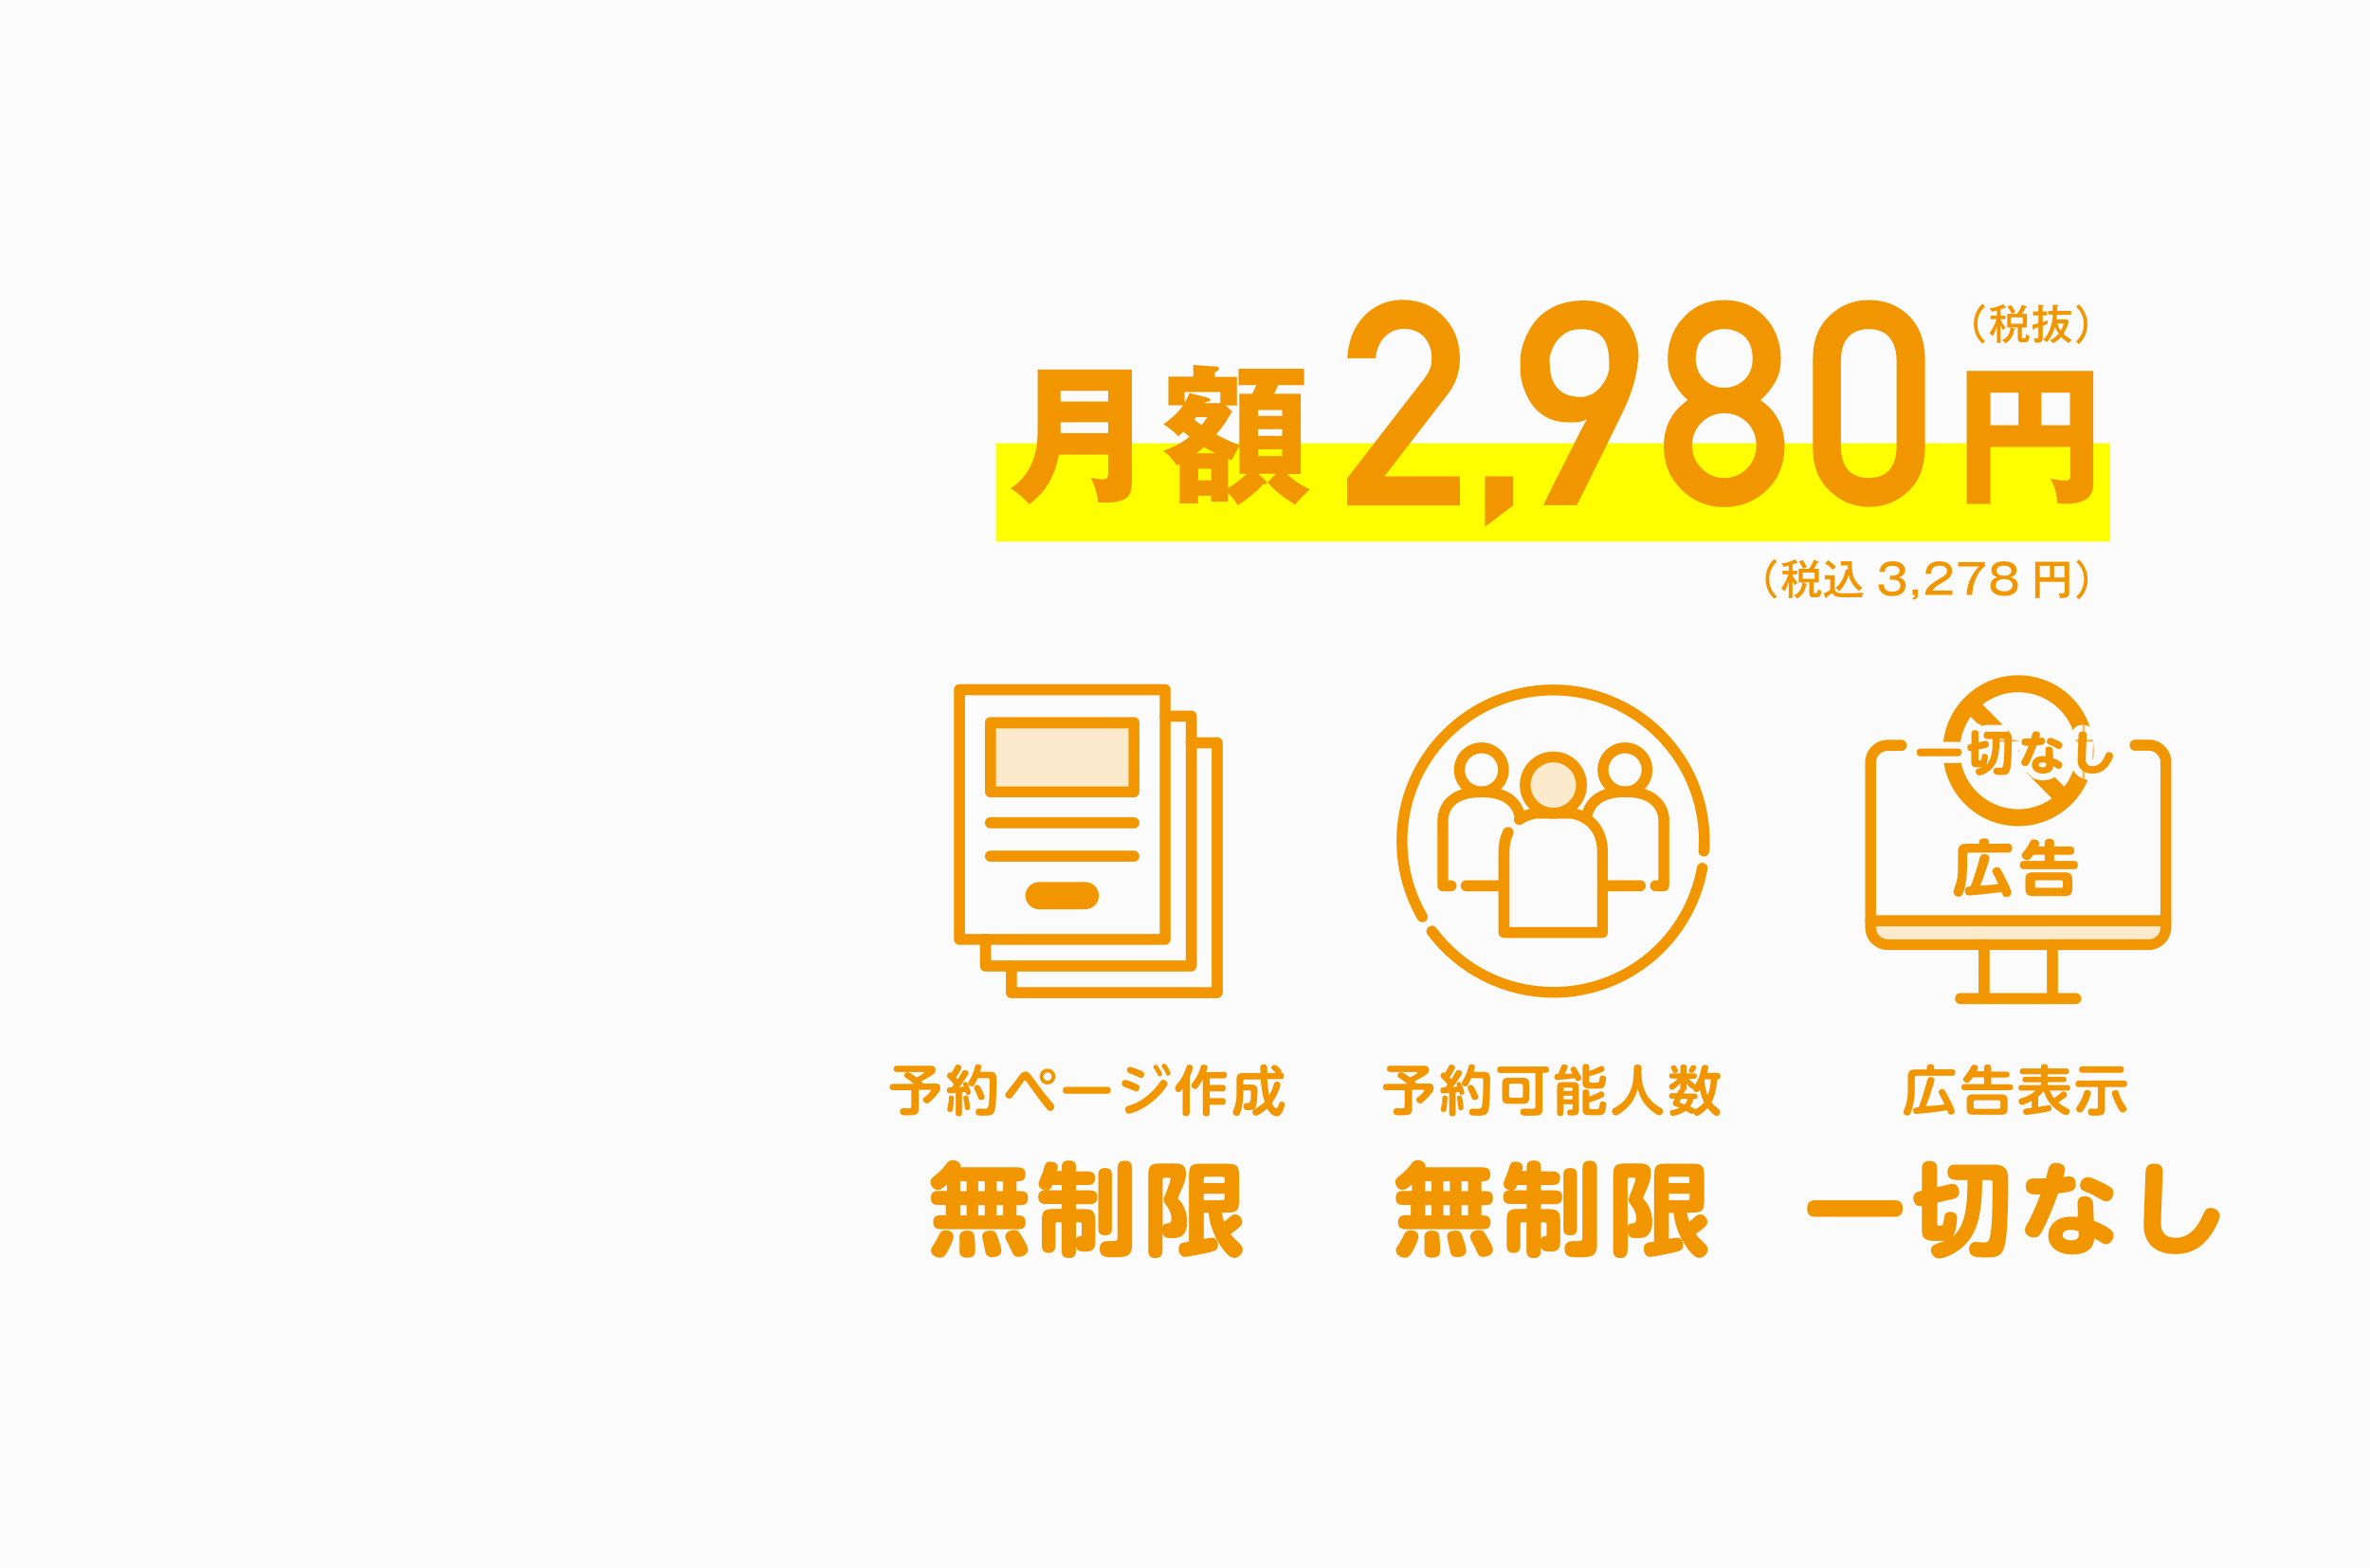 <?xml version="1.0" encoding="utf-8"?>
<!-- Generator: Adobe Illustrator 28.0.0, SVG Export Plug-In . SVG Version: 6.00 Build 0)  -->
<svg version="1.1" id="レイヤー_1" xmlns="http://www.w3.org/2000/svg" xmlns:xlink="http://www.w3.org/1999/xlink" x="0px"
	 y="0px" viewBox="0 0 1200 793.9" style="enable-background:new 0 0 1200 793.9;" xml:space="preserve">
<style type="text/css">
	.st0{fill:none;}
	.st1{fill:#FBFBFB;}
	.st2{fill:#F3A11A;}
	.st3{fill:#F29600;}
	.st4{fill:#FCEACC;}
	.st5{fill:#FFFFFF;}
	.st6{fill:#80DEF0;}
	.st7{fill:#F8CA7F;}
	.st8{fill:#4D4D4D;}
	.st9{fill:#FFE964;}
	.st10{fill:#FFFF00;}
	
		.st11{fill:none;stroke:url(#新規パターンスウォッチ_1);stroke-width:6.893;stroke-linecap:round;stroke-linejoin:round;}
	.st12{fill:#DADBDB;}
	.st13{fill:#251E1C;}
	.st14{fill:#66D7ED;}
	.st15{fill:#727171;}
	.st16{fill:#FEF4E5;}
	.st17{fill:#CCCCCC;}
	.st18{fill:none;stroke:#808080;stroke-width:1.532;stroke-miterlimit:10;}
	.st19{fill:#E85151;}
	.st20{fill:#FFD759;}
	.st21{fill:#4BD961;}
	.st22{fill:none;stroke:#E6E6E6;stroke-width:1.809;stroke-miterlimit:10;}
	.st23{fill:#999999;}
	.st24{fill:none;stroke:#CED4DA;stroke-width:1.809;stroke-miterlimit:10;}
	.st25{fill:#59C2E1;}
	.st26{fill:#796A56;}
	.st27{fill:#9CDBED;}
	.st28{fill:none;stroke:#F29600;stroke-width:1.809;stroke-miterlimit:10;}
	.st29{fill:none;stroke:#797979;stroke-width:1.723;stroke-miterlimit:10;}
	.st30{fill:#F2F2F2;}
	.st31{fill:#EAECEF;}
</style>
<pattern  x="1397.5" y="6693.5" width="37.2" height="26.2" patternUnits="userSpaceOnUse" id="新規パターンスウォッチ_1" viewBox="0 -26.2 37.2 26.2" style="overflow:visible;">
	<g>
		<rect x="0" y="-26.2" class="st0" width="37.2" height="26.2"/>
		<rect x="0" y="-26.2" class="st1" width="37.2" height="26.2"/>
	</g>
</pattern>
<rect class="st1" width="1200" height="793.9"/>
<g>
	<rect x="504.3" y="224.4" class="st10" width="564.2" height="49.8"/>
	<g>
		<g>
			<path class="st3" d="M682.2,242l39.1-50.5c1.5-2,2.5-3.9,3.1-5.7c0.4-1.7,0.5-3.2,0.5-4.7c0-3.9-1.2-7.3-3.5-10.1
				c-2.4-2.9-5.9-4.4-10.3-4.5c-3.9,0-7.2,1.3-9.8,3.9c-2.7,2.6-4.3,6.3-4.8,11h-14.3c0.4-8.6,3.2-15.7,8.4-21.3
				c5.3-5.5,11.7-8.2,19.4-8.3c8.6,0.1,15.6,2.9,20.9,8.5c5.4,5.5,8.2,12.5,8.3,21c0,6.8-2,12.9-6,18.1L701,241.2h38.2v14.7h-57.1
				V242z"/>
			<path class="st3" d="M751.9,241.2h14.3v14.7l-14.3,10.8V241.2z"/>
			<path class="st3" d="M781.4,255.9c0,0,0.4-0.9,1.2-2.6c0.8-1.7,2-4,3.3-6.7c1.4-2.7,2.9-5.8,4.6-9.1c1.7-3.4,3.4-6.7,5-9.9
				c1.7-3.3,3.2-6.3,4.6-9c1.4-2.7,2.6-4.9,3.5-6.4c-1.4,0.8-2.9,1.3-4.6,1.5c-1.7,0.2-3.7,0.2-6,0.1c-3.1-0.1-5.8-0.7-8.2-1.7
				c-2.3-1-4.4-2.3-6.1-3.9s-3.1-3.3-4.2-5.2c-1.1-1.9-2-3.8-2.7-5.6c-0.7-1.8-1.2-3.5-1.5-5.1c-0.3-1.6-0.5-2.8-0.5-3.7
				c0-0.3,0-0.8,0-1.6c0-0.8,0-1.6,0-2.5c0-0.9,0-1.9,0-2.8c0-0.9,0.1-1.7,0.2-2.4c0-0.3,0.2-1.2,0.5-2.5c0.3-1.3,0.7-3,1.5-4.8
				c0.7-1.9,1.7-3.9,3-6.1c1.3-2.1,2.9-4.2,5-6.1c2.1-1.9,4.6-3.5,7.6-4.9c3-1.4,6.5-2.2,10.7-2.6c4.3-0.4,8.1-0.1,11.4,0.8
				c3.3,0.9,6.1,2.2,8.5,3.9c2.4,1.7,4.3,3.7,5.9,5.9c1.6,2.3,2.8,4.6,3.6,6.9s1.5,4.6,1.7,6.8c0.3,2.2,0.3,4.1,0.1,5.6
				c-0.3,2.3-0.6,4.4-0.9,6.2c-0.3,1.8-0.7,3.6-1.2,5.2c-0.4,1.7-1,3.3-1.5,4.9c-0.6,1.6-1.2,3.4-2,5.2c-0.2,0.5-0.7,1.7-1.5,3.4
				c-0.8,1.7-1.9,3.9-3.1,6.4c-1.3,2.5-2.6,5.3-4.1,8.4c-1.5,3.1-3,6.2-4.6,9.3c-3.6,7.4-7.7,15.6-12.2,24.6H781.4z M784.6,181.2
				c0,1.8,0.1,3.9,0.3,6.1c0.2,2.2,0.7,4.3,1.7,6.3c0.9,2,2.4,3.6,4.4,5c2,1.4,4.8,2.2,8.4,2.4c1.8,0.1,3.4-0.1,4.9-0.7
				c1.5-0.5,2.8-1.3,3.9-2.2c1.1-0.9,2.1-1.9,2.9-3c0.8-1.1,1.5-2.3,2.1-3.4c0.5-1.1,0.9-2.1,1.2-3.1c0.2-0.9,0.4-1.7,0.4-2.3
				c0-1.2-0.1-2.5-0.1-4c0-1.5-0.2-2.9-0.4-4.5c-0.3-1.5-0.7-3-1.3-4.4c-0.6-1.4-1.5-2.6-2.6-3.6c-1.1-1-2.6-1.9-4.4-2.4
				c-1.8-0.6-4-0.8-6.6-0.7c-2.9,0.1-5.3,0.9-7.2,2.2c-1.9,1.3-3.3,2.8-4.4,4.4c-1.1,1.6-1.8,3.2-2.3,4.7
				C784.8,179.5,784.6,180.6,784.6,181.2z"/>
			<path class="st3" d="M842.4,225.8c0.1-10,4.2-17.7,12.2-23.2c-3.1-2.7-5.5-5.8-7.2-9.3c-2-3.3-3-7.1-3-11.6
				c0.1-8.6,2.9-15.7,8.4-21.3c5.2-5.6,11.9-8.4,20.2-8.5c8.4,0.1,15.2,2.9,20.5,8.5c5.4,5.6,8.1,12.7,8.2,21.3
				c0,4.5-0.9,8.4-2.8,11.6c-1.9,3.5-4.4,6.6-7.5,9.3c8,5.5,12.1,13.3,12.2,23.2c-0.1,9.3-3.1,16.7-8.9,22.3
				c-5.9,5.7-13.2,8.6-21.7,8.7c-8.5-0.1-15.7-3-21.4-8.7C845.6,242.5,842.5,235.1,842.4,225.8z M856.7,225.6
				c0.1,4.7,1.8,8.6,5,11.6c3.1,3.2,6.9,4.8,11.3,4.8c4.6,0,8.4-1.6,11.5-4.8c3.1-3,4.7-6.9,4.8-11.6c-0.1-4.8-1.7-8.8-4.8-11.8
				c-3.1-3-6.9-4.5-11.5-4.6c-4.4,0.1-8.2,1.6-11.3,4.6C858.5,216.9,856.8,220.8,856.7,225.6z M858.6,181.4c0.1,4.8,1.6,8.4,4.5,11
				c2.8,2.6,6.1,3.9,9.9,3.9c3.9,0,7.2-1.3,10.1-3.9c2.8-2.5,4.3-6.2,4.3-11c-0.1-4.9-1.5-8.7-4.3-11.2c-2.9-2.4-6.2-3.6-10.1-3.6
				c-3.7,0-7,1.2-9.9,3.6C860.2,172.7,858.7,176.4,858.6,181.4z"/>
			<path class="st3" d="M917.9,181.5c0.1-9.5,3-16.8,8.9-22c5.4-5.1,11.9-7.6,19.5-7.6c7.8,0,14.4,2.5,19.8,7.6
				c5.5,5.1,8.4,12.5,8.6,22V227c-0.2,9.5-3,16.8-8.6,21.9c-5.4,5.1-12.1,7.7-19.8,7.8c-7.6-0.1-14.1-2.7-19.5-7.8
				c-5.8-5.1-8.8-12.4-8.9-21.9V181.5z M960.3,182.4c-0.3-10.4-5-15.6-14.1-15.8c-9.2,0.2-13.9,5.5-14.1,15.8v43.8
				c0.2,10.5,4.9,15.7,14.1,15.8c9.1-0.1,13.9-5.4,14.1-15.8V182.4z"/>
		</g>
		<g>
			<path class="st3" d="M1007.8,226.2v29h-12v-67.4h64.1v57.1c0,7.2-4.4,10.2-14.9,10.2c-1.4,0-2.1-0.2-3.2-0.3
				c-0.7-7.3-2.7-10.7-3.7-12.6c1.7,0.5,4,1.1,7.2,1.1c3,0,3-0.8,3-3.4v-13.6H1007.8z M1022,198.8h-14.2v16.5h14.2V198.8z
				 M1033.6,215.3h14.5v-16.5h-14.5V215.3z"/>
		</g>
		<g>
			<path class="st3" d="M536.1,230.3c-2.8,15.4-10.8,21.9-15,25.1c-1.8-2.4-6.2-6.3-9.5-8c13.9-9.3,13.8-23.8,13.8-31.4v-28.9h47.7
				v56.4c0,8.2-2,11.5-17.1,10.9c-0.2-3.6-2.1-9.8-3.8-12.5c1.2,0.2,4.4,0.8,6.2,0.8c2.6,0,2.7-1.6,2.7-4.3v-8.2H536.1z
				 M561.1,203.3v-5.4H537v5.4H561.1z M561.1,219.3v-5.5H537v5.5H561.1z"/>
			<path class="st3" d="M623.9,208.3c-2.7,4.6-4.7,7.8-8.1,11.7c6.5,3.5,9.5,4.5,11.7,5.3v-25.9h6.5c1-1.9,1.4-2.8,2.1-4.4h-9v-8.3
				h33.2v8.3h-13.1c-0.8,1.8-1.6,3.4-2.1,4.4h13.5V240h-7c4,3.7,7.1,5.6,11.7,7.8c-2.8,2.4-5.1,4.8-7.5,7.7c-1.9-1.1-8.6-5-14-11.3
				l4.2-4.3H637l3.2,2.8c0.8,0.7,1.3,1.1,1.3,1.7c0,0.5-0.6,0.8-1.2,0.8h-0.7c-2.7,3.1-7.8,7.5-12.9,10.6c-1.8-2.7-3-4.4-5-6.2v4.4
				h-8.5v-3h-6.6v3.9h-9.3v-20c-0.4,0.2-1,0.5-1.4,0.8c-3-4-3.7-4.8-6.9-7.5c5.6-1.8,9.7-4.3,13.3-7c-1.5-1.2-2.4-2-3.1-2.6
				c-0.8,0.7-1.2,1.1-2.6,2.3c-1.7-2.1-5.9-5.1-7.5-6.1c2.7-1.9,6.6-4.8,10-9.6h-7.5v-14.5h12.6v-5.9l11.6,0.8c0.5,0,1.4,0.1,1.4,1
				c0,0.9-1.1,1.4-2.1,1.9v2.3h11.2v14.5h-5.7L623.9,208.3z M617.9,204.1v-5.6h-18.1v5.3c1.3-2.1,2-3.6,2.4-4.8l9.5,2.4
				c0.6,0.2,1.1,0.5,1.1,1.1c0,0.8-0.9,0.9-2.4,1.1c-0.2,0.2-0.2,0.4-0.3,0.5H617.9z M605.6,211.3c-0.2,0.3-0.6,0.8-0.9,1.2
				c0.8,0.7,1.8,1.4,3.7,2.7c1.2-1.4,1.8-2.4,2.9-4H605.6z M615.4,229.5c-2.6-1.3-4.2-2.1-5.8-3.1c-1.3,1.1-2.4,2-3.8,3.1H615.4z
				 M613.3,243.2v-5.9h-6.6v5.9H613.3z M627.6,225.9c-0.8,0.9-3.4,6.2-4,7.2c-0.6-0.2-1.2-0.5-1.8-0.7v14.7c3.4-2,7.2-5,9.4-7.2
				h-3.6V225.9z M649.2,210.6v-3H637v3H649.2z M637,217.3v3.4h12.2v-3.4H637z M637,227.5v3.4h12.2v-3.4H637z"/>
		</g>
		<g>
			<path class="st3" d="M1005.1,155.2c-1.1,1.1-3.9,3.8-3.9,8.8c0,5,2.7,7.7,3.9,8.8l-1.3,1.2c-1-0.9-4.4-4.1-4.4-10.1
				c0-5.9,3.4-9.2,4.4-10.1L1005.1,155.2z"/>
			<path class="st3" d="M1013,173.6h-1.9v-8.4c-0.6,2-1.1,3.2-2,5c-0.4-0.4-0.7-0.7-1.8-1.4c2.1-2.9,3.2-5.7,3.6-7.2h-3v-1.8h3.2
				v-2.6c-1.3,0.4-2,0.5-2.6,0.6c-0.3-0.7-0.6-1.1-1.1-1.7c2-0.2,5-1,6.9-2.1l1.2,1.5c0.1,0.2,0.2,0.3,0.2,0.4
				c0,0.1-0.2,0.2-0.3,0.2c-0.2,0-0.4-0.1-0.5-0.2c-1,0.4-1.4,0.5-1.9,0.7v3.2h2.4v1.8h-2.4v0.4c0.8,1.6,1.4,2.5,2.6,3.8
				c-0.2,0.2-1,0.8-1.5,1.4c-0.1-0.4-0.9-1.9-1.1-2.2V173.6z M1020,166.3c0.2,0.1,0.4,0.1,0.4,0.3c0,0.2-0.3,0.3-0.5,0.3
				c-0.3,1.8-0.9,4.8-4.6,7c-0.4-0.7-1.1-1.3-1.6-1.7c1.3-0.5,4.1-2,4.2-6.4L1020,166.3z M1021.3,158.9c1.5-2,2.2-3.8,2.5-4.6
				l2.1,0.8c0.2,0.1,0.4,0.1,0.4,0.3c0,0.3-0.3,0.3-0.6,0.2c-0.7,1.5-1.1,2.2-1.9,3.3h2.5v6.9h-2.6v4.7c0,0.7,0,0.8,0.9,0.8
				c0.7,0,1.1,0,1.3-2.2c0.4,0.3,1,0.8,1.8,1.1c-0.4,3.1-1.6,3.1-2.3,3.1h-1.8c-1.7,0-1.9-1.1-1.9-2.1v-5.4h-5.4v-6.9h2.3
				c-0.4-0.9-1.3-2.6-2.2-3.6l1.8-0.9c1,1.2,2.1,3.2,2.3,3.6c-1,0.4-1.4,0.6-1.9,0.9H1021.3z M1018.2,160.7v3.2h6v-3.2H1018.2z"/>
			<path class="st3" d="M1036.4,157.7v2h-2.1v3.4c1.2-0.4,1.9-0.7,2.5-0.9c0,0.2-0.1,0.7-0.1,1.3c0,0.3,0,0.4,0,0.6
				c-0.6,0.2-1.3,0.5-2.4,0.9v6.3c0,1.8-1,2.3-3.9,2.2c-0.1-0.7-0.4-1.6-0.7-2.2c0.3,0.1,0.7,0.1,1.2,0.1c1.2,0,1.2-0.4,1.2-0.9
				v-4.8c-0.3,0.1-1.8,0.6-2.1,0.7c-0.1,0.3-0.1,0.6-0.4,0.6c-0.2,0-0.3-0.2-0.3-0.4l-0.3-2.1c0.5-0.1,1.2-0.3,3.1-0.8v-4h-2.7v-2
				h2.7v-3.4l2.2,0.1c0.2,0,0.5,0,0.5,0.3c0,0.2-0.2,0.3-0.6,0.4v2.6H1036.4z M1037.1,159.4v-2h2.2c0-0.5,0.1-2.7,0.1-3.1l2.3,0.1
				c0.2,0,0.5,0,0.5,0.2c0,0.2-0.2,0.3-0.5,0.4c0,0.6,0,1.3-0.1,2.4h7.1v2h-7.2c-0.1,0.5-0.2,1.6-0.3,2.3h5.3l1,0.9
				c-0.5,2.2-1.6,4.8-2.7,6.4c0.3,0.3,1.9,1.9,4.3,3.1c-0.8,0.4-1.4,1.3-1.6,1.6c-2.7-1.8-3.3-2.4-3.9-3.1c-1.1,1.2-2.2,2.2-4,3.2
				c-0.3-0.4-0.7-0.8-1.7-1.5c0.7-0.3,2.7-1.3,4.5-3.3c-0.9-1.3-1.5-2.5-1.9-3.5c-0.7,2.4-1.9,5.5-4.2,7.8c-0.2-0.3-0.8-0.9-1.7-1.3
				c4.3-4.4,4.7-10.6,4.8-12.7H1037.1z M1041.7,163.8c0.6,1.9,1.4,3.2,1.7,3.7c0.8-1.2,1.2-2.5,1.6-3.7H1041.7z"/>
			<path class="st3" d="M1051.2,172.9c1.1-1.1,3.9-3.8,3.9-8.8c0-5-2.7-7.7-3.9-8.8l1.3-1.2c0.9,0.9,4.4,4.1,4.4,10.1
				c0,6-3.4,9.2-4.4,10.1L1051.2,172.9z"/>
		</g>
		<g>
			<path class="st3" d="M899.7,284.4c-1.1,1.1-3.9,3.8-3.9,8.8s2.7,7.7,3.9,8.8l-1.3,1.2c-1-0.9-4.4-4.1-4.4-10.1
				c0-5.9,3.4-9.2,4.4-10.1L899.7,284.4z"/>
			<path class="st3" d="M907.6,302.8h-1.9v-8.4c-0.6,2-1.1,3.2-2,5c-0.4-0.4-0.7-0.7-1.8-1.4c2.1-2.9,3.2-5.7,3.6-7.2h-3v-1.8h3.2
				v-2.6c-1.3,0.4-2,0.5-2.6,0.6c-0.3-0.7-0.6-1.1-1.1-1.7c2-0.2,5-1,6.9-2.1l1.2,1.5c0.1,0.2,0.2,0.3,0.2,0.4
				c0,0.1-0.2,0.2-0.3,0.2c-0.2,0-0.4-0.1-0.5-0.2c-1,0.4-1.4,0.5-1.9,0.7v3.2h2.4v1.8h-2.4v0.4c0.8,1.6,1.4,2.5,2.6,3.8
				c-0.2,0.2-1,0.8-1.5,1.4c-0.1-0.4-0.9-1.9-1.1-2.2V302.8z M914.6,295.5c0.2,0.1,0.4,0.1,0.4,0.3c0,0.2-0.3,0.3-0.5,0.3
				c-0.3,1.8-0.9,4.8-4.6,7c-0.4-0.7-1.1-1.3-1.6-1.7c1.3-0.5,4.1-2,4.2-6.4L914.6,295.5z M915.9,288c1.5-2,2.2-3.8,2.5-4.6l2.1,0.8
				c0.2,0.1,0.4,0.1,0.4,0.3c0,0.3-0.3,0.3-0.6,0.2c-0.7,1.5-1.1,2.2-1.9,3.3h2.5v6.9h-2.6v4.7c0,0.7,0,0.8,0.9,0.8
				c0.7,0,1.1,0,1.3-2.2c0.4,0.3,1,0.8,1.8,1.1c-0.4,3.1-1.6,3.1-2.3,3.1H918c-1.7,0-1.9-1.1-1.9-2.1v-5.4h-5.4V288h2.3
				c-0.4-0.9-1.3-2.6-2.2-3.6l1.8-0.9c1,1.2,2.1,3.2,2.3,3.6c-1,0.4-1.4,0.6-1.9,0.9H915.9z M912.8,289.9v3.2h6v-3.2H912.8z"/>
			<path class="st3" d="M929,291.3v6.9c0,1.1,0.8,1.7,1.5,1.9c1.1,0.3,3.9,0.3,5.2,0.3c1.9,0,5.1-0.1,7.8-0.3
				c-0.3,0.5-0.7,1.5-0.8,2.3h-9.5c-3.5,0-4.7-0.8-5.5-2.1c-1.1,0.8-1.3,0.9-2.8,1.9c0,0.4,0,0.7-0.3,0.7c-0.2,0-0.3-0.2-0.4-0.4
				l-0.8-2c1.3-0.5,2.3-1.1,3.3-1.9v-5.2H924v-2.1H929z M925.7,283.7c1.3,0.9,3,2.3,3.9,3.3c-0.5,0.5-1.4,1.2-1.6,1.5
				c-1.9-1.9-3.3-2.9-3.9-3.3L925.7,283.7z M935.7,288.5c0-0.3-0.1-1.1-0.1-2.2h-3.5v-2.1h5.7c-0.2,0.9-0.2,1.7-0.2,2
				c0,1,0.2,3.6,0.7,5.3c0.4,1.4,1.7,3.9,4.7,6.2c-1.1,0.8-1.1,0.9-1.6,1.6c-0.8-0.6-4.4-3.5-5.4-8.2c-1.5,5.3-4.3,7.8-4.9,8.3
				c-0.2-0.3-0.7-1.2-1.7-1.7c1.2-1,4.5-4.2,5.1-9.4L935.7,288.5z"/>
			<path class="st3" d="M956.8,291.5h1.4c1.9,0,3.6-0.9,3.6-2.6c0-2.4-3-2.4-3.6-2.4c-2.9,0-3.8,1.3-3.9,3.1h-2.7
				c0.1-0.8,0.3-2.6,1.8-3.9c1.6-1.4,3.9-1.5,5-1.5c3.9,0,6.2,1.8,6.2,4.4c0,2.7-2.2,3.4-3.1,3.7c2.7,0.7,3.4,2.5,3.4,4.1
				c0,2.7-1.9,5.4-6.9,5.4c-1.6,0-6.5-0.1-6.9-5.9h2.7c0.2,2.3,1.2,3.7,4.1,3.7c0.7,0,4.3,0,4.3-3.1c0-2.5-2.3-3-3.7-3h-1.6V291.5z"
				/>
			<path class="st3" d="M971.1,301.2c0,2-1.6,2.3-2.7,2.4v-1c1.2-0.2,1.3-0.7,1.3-1.3h-1.3v-2.8h2.7V301.2z"/>
			<path class="st3" d="M988.6,301.2h-13.9c0.2-3.1,1.8-4.7,6.1-7.4c4.1-2.5,5-3,5-4.8c0-1.9-1.8-2.6-3.7-2.6
				c-3.8,0-4.3,2.4-4.4,4.2H975c0.1-0.8,0.2-2.5,1.1-3.8c1.6-2.3,4.4-2.6,5.9-2.6c4,0,6.4,2,6.4,4.9c0,2.1-1,3.6-4.4,5.6
				c-4,2.3-4.6,2.9-5.7,4.3h10.2V301.2z"/>
			<path class="st3" d="M1005,284.6v2.2c-2,1.4-3.5,3.7-4.6,6.2c-1.5,3.5-1.7,6.4-1.8,8.2h-2.8c0.1-7.1,4.2-12.5,6.3-14.4h-10.6
				v-2.2H1005z"/>
			<path class="st3" d="M1021.7,296.6c0,2.1-1.3,5.1-6.9,5.1c-1.2,0-3.6-0.1-5.3-1.5c-1-0.8-1.7-2.1-1.7-3.6c0-3.4,2.7-4.1,3.5-4.3
				c-0.8-0.3-3-1-3-3.7c0-2.4,2.1-4.4,6.4-4.4c4.4,0,6.4,2.2,6.4,4.4c0,2.7-2.2,3.4-3,3.7C1020.4,292.9,1021.7,294.3,1021.7,296.6z
				 M1010.5,296.3c0,2.5,2.5,3.1,4.2,3.1c1.6,0,4.3-0.5,4.3-3.1c0-1.7-1.4-3.1-4.2-3.1C1011.8,293.3,1010.5,294.6,1010.5,296.3z
				 M1011,289c0,2.5,3.2,2.5,3.7,2.5c0.5,0,3.7,0,3.7-2.5c0-0.5-0.2-2.6-3.7-2.6C1011.3,286.4,1011,288.3,1011,289z"/>
			<path class="st3" d="M1032.8,294.5v8.3h-2.3v-18.4h17.2v15.4c0,2.2-0.9,3-3.9,3c-0.3,0-0.5,0-0.8,0c-0.1-1.4-0.5-2.1-0.8-2.5
				c0.9,0.2,1.6,0.2,1.9,0.2c1.1,0,1.3-0.3,1.3-1.3v-4.6H1032.8z M1037.9,286.5h-5.1v5.8h5.1V286.5z M1040.1,292.4h5.2v-5.8h-5.2
				V292.4z"/>
			<path class="st3" d="M1051.3,302.1c1.1-1.1,3.9-3.8,3.9-8.8s-2.7-7.7-3.9-8.8l1.3-1.2c0.9,0.9,4.4,4.1,4.4,10.1
				c0,6-3.4,9.2-4.4,10.1L1051.3,302.1z"/>
		</g>
	</g>
</g>
<g>
	<g>
		<path class="st3" d="M603.1,491.9H499c-1.5,0-2.8-1.2-2.8-2.8v-13.5c0-1.5,1.2-2.8,2.8-2.8s2.8,1.2,2.8,2.8v10.7h98.6V365.4h-10.4
			c-1.5,0-2.8-1.2-2.8-2.8s1.2-2.8,2.8-2.8h13.2c1.5,0,2.8,1.2,2.8,2.8v126.4C605.8,490.7,604.6,491.9,603.1,491.9z"/>
	</g>
	<g>
		<path class="st3" d="M616.2,505.4H512.1c-1.5,0-2.8-1.2-2.8-2.8v-13.5c0-1.5,1.2-2.8,2.8-2.8c1.5,0,2.8,1.2,2.8,2.8v10.7h98.6
			V378.9h-10.4c-1.5,0-2.8-1.2-2.8-2.8s1.2-2.8,2.8-2.8h13.2c1.5,0,2.8,1.2,2.8,2.8v126.4C619,504.2,617.8,505.4,616.2,505.4z"/>
	</g>
	<path class="st3" d="M574.1,419.4h-72.6c-1.5,0-2.8-1.2-2.8-2.8s1.2-2.8,2.8-2.8h72.6c1.5,0,2.8,1.2,2.8,2.8
		S575.7,419.4,574.1,419.4z"/>
	<path class="st3" d="M574.1,436.3h-72.6c-1.5,0-2.8-1.2-2.8-2.8s1.2-2.8,2.8-2.8h72.6c1.5,0,2.8,1.2,2.8,2.8
		S575.7,436.3,574.1,436.3z"/>
	<path class="st3" d="M549.5,460.4h-23.4c-3.8,0-6.9-3.1-6.9-6.9s3.1-6.9,6.9-6.9h23.4c3.8,0,6.9,3.1,6.9,6.9
		S553.4,460.4,549.5,460.4z"/>
	<path class="st3" d="M589.9,478.4H485.8c-1.5,0-2.8-1.2-2.8-2.8V349.2c0-1.5,1.2-2.8,2.8-2.8h104.1c1.5,0,2.8,1.2,2.8,2.8v126.4
		C592.7,477.2,591.4,478.4,589.9,478.4z M488.6,472.9h98.6V352h-98.6V472.9z"/>
	<g>
		<rect x="501.6" y="366" class="st4" width="72.6" height="35"/>
		<path class="st3" d="M574.1,403.7h-72.6c-1.5,0-2.8-1.2-2.8-2.8v-35c0-1.5,1.2-2.8,2.8-2.8h72.6c1.5,0,2.8,1.2,2.8,2.8v35
			C576.9,402.4,575.7,403.7,574.1,403.7z M504.3,398.2h67.1v-29.4h-67.1V398.2z"/>
	</g>
</g>
<g>
	<g>
		<circle class="st4" cx="786.5" cy="397.5" r="14.2"/>
		<path class="st3" d="M786.5,414.5c-9.4,0-17-7.6-17-17s7.6-17,17-17s17,7.6,17,17S795.8,414.5,786.5,414.5z M786.5,386
			c-6.3,0-11.5,5.2-11.5,11.5s5.2,11.5,11.5,11.5s11.5-5.2,11.5-11.5S792.8,386,786.5,386z"/>
	</g>
	<g>
		<path class="st3" d="M811.4,474.9h-49.9c-1.5,0-2.8-1.2-2.8-2.8v-40.6c0-4.2,0.8-8,2.4-11.2c0.7-1.4,2.3-1.9,3.7-1.3
			c1.4,0.7,1.9,2.3,1.3,3.7c-1.2,2.5-1.8,5.4-1.8,8.8v37.9h44.4v-37.9c0-15.2-12.2-16.8-13.5-17h-17.3c-0.6,0.1-3.9,0.6-7.1,2.7
			c-1.3,0.9-3,0.5-3.8-0.7c-0.9-1.3-0.5-3,0.7-3.8c4.7-3.3,9.6-3.7,9.8-3.7c0.1,0,0.2,0,0.2,0h17.5c0.1,0,0.1,0,0.2,0
			c6.5,0.5,18.7,5.9,18.7,22.5v40.6C814.1,473.6,812.9,474.9,811.4,474.9z"/>
	</g>
	<g>
		<path class="st3" d="M750.1,403.7c-7.7,0-13.9-6.2-13.9-13.9s6.2-13.9,13.9-13.9s13.9,6.2,13.9,13.9S757.8,403.7,750.1,403.7z
			 M750.1,381.4c-4.6,0-8.4,3.8-8.4,8.4s3.8,8.4,8.4,8.4s8.4-3.8,8.4-8.4S754.8,381.4,750.1,381.4z"/>
		<path class="st3" d="M734.7,451.3h-4.1c-1.5,0-2.8-1.2-2.8-2.8v-32.9c0-0.9,0-6.5,4.3-11.1c3.9-4.2,10-6.3,18-6.3
			c8.2,0,14.4,2.2,18.3,6.6c3.2,3.6,3.9,7.6,4,9.7c0.1,1.5-1.1,2.8-2.6,2.9c-1.5,0.1-2.8-1.1-2.9-2.6c-0.2-3.3-2.3-11.1-16.8-11.1
			c-6.5,0-11.2,1.5-14,4.5c-3,3.2-2.8,7.1-2.8,7.1c0,0.1,0,0.1,0,0.2v30.2h1.4c1.5,0,2.8,1.2,2.8,2.8S736.2,451.3,734.7,451.3z"/>
		<path class="st3" d="M760,451.3h-17.6c-1.5,0-2.8-1.2-2.8-2.8s1.2-2.8,2.8-2.8H760c1.5,0,2.8,1.2,2.8,2.8S761.5,451.3,760,451.3z"
			/>
	</g>
	<g>
		<path class="st3" d="M822.8,403.7c-7.7,0-13.9-6.2-13.9-13.9s6.2-13.9,13.9-13.9c7.7,0,13.9,6.2,13.9,13.9
			S830.5,403.7,822.8,403.7z M822.8,381.4c-4.6,0-8.4,3.8-8.4,8.4s3.8,8.4,8.4,8.4c4.6,0,8.4-3.8,8.4-8.4S827.4,381.4,822.8,381.4z"
			/>
		<path class="st3" d="M842.4,451.3h-4.1c-1.5,0-2.8-1.2-2.8-2.8s1.2-2.8,2.8-2.8h1.4v-30.2c0-0.1,0-0.1,0-0.2c0-0.1,0.1-4-2.9-7.2
			c-2.8-3-7.5-4.5-13.9-4.5c-14.5,0-16.6,7.8-16.8,11.1c-0.1,1.5-1.4,2.7-2.9,2.6c-1.5-0.1-2.7-1.4-2.6-2.9c0.1-2.1,0.8-6.1,4-9.7
			c3.9-4.4,10-6.6,18.3-6.6c8,0,14.1,2.1,18,6.3c4.4,4.7,4.4,10.2,4.3,11.1v32.9C845.1,450.1,843.9,451.3,842.4,451.3z"/>
		<path class="st3" d="M830.5,451.3h-17.6c-1.5,0-2.8-1.2-2.8-2.8s1.2-2.8,2.8-2.8h17.6c1.5,0,2.8,1.2,2.8,2.8
			S832,451.3,830.5,451.3z"/>
	</g>
	<g>
		<path class="st3" d="M786.5,505.2c-25,0-48.8-12-63.7-32c-0.9-1.2-0.7-2.9,0.6-3.9c1.2-0.9,2.9-0.7,3.9,0.6
			c14.1,18.9,35.7,29.8,59.3,29.8c35.7,0,66.2-25.5,72.6-60.6c0.3-1.5,1.7-2.5,3.2-2.2c1.5,0.3,2.5,1.7,2.2,3.2
			C857.6,477.9,824.8,505.2,786.5,505.2z"/>
		<path class="st3" d="M720.1,466.9c-1,0-1.9-0.5-2.4-1.4c-6.9-12-10.6-25.7-10.6-39.6c0-43.7,35.6-79.3,79.3-79.3
			c43.7,0,79.3,35.6,79.3,79.3c0,1.6-0.1,3.2-0.2,5.2c-0.1,1.5-1.4,2.7-2.9,2.6c-1.5-0.1-2.7-1.4-2.6-2.9c0.1-1.9,0.2-3.4,0.2-4.9
			c0-40.7-33.1-73.8-73.8-73.8c-40.7,0-73.8,33.1-73.8,73.8c0,12.9,3.4,25.7,9.9,36.9c0.8,1.3,0.3,3-1,3.8
			C721.1,466.8,720.6,466.9,720.1,466.9z"/>
	</g>
</g>
<path class="st3" d="M1051,508.4h-58.3c-1.5,0-2.8-1.2-2.8-2.8s1.2-2.8,2.8-2.8h58.3c1.5,0,2.8,1.2,2.8,2.8S1052.5,508.4,1051,508.4
	z"/>
<polygon class="st4" points="1095.2,467.5 1095.2,472.8 1089.5,477.3 956.1,477.3 949.9,475.1 948.1,469.7 948.1,466.2 
	1088.3,465.3 "/>
<g>
	<path class="st3" d="M1088,481H955.8c-6.3,0-11.4-5.1-11.4-11.4V386c0-6.3,5.1-11.4,11.4-11.4h6.9c1.5,0,2.8,1.2,2.8,2.8
		s-1.2,2.8-2.8,2.8h-6.9c-3.2,0-5.9,2.6-5.9,5.9v83.6c0,3.2,2.6,5.9,5.9,5.9H1088c3.2,0,5.9-2.6,5.9-5.9V386c0-3.2-2.6-5.9-5.9-5.9
		h-6.9c-1.5,0-2.8-1.2-2.8-2.8s1.2-2.8,2.8-2.8h6.9c6.3,0,11.4,5.1,11.4,11.4v83.6C1099.3,475.9,1094.2,481,1088,481z"/>
</g>
<path class="st3" d="M1096.6,469H947.2c-1.5,0-2.8-1.2-2.8-2.8s1.2-2.8,2.8-2.8h149.4c1.5,0,2.8,1.2,2.8,2.8S1098.1,469,1096.6,469z
	"/>
<g>
	<path class="st3" d="M1004.6,508.4c-1.5,0-2.8-1.2-2.8-2.8v-27.3c0-1.5,1.2-2.8,2.8-2.8s2.8,1.2,2.8,2.8v27.3
		C1007.4,507.1,1006.1,508.4,1004.6,508.4z"/>
	<path class="st3" d="M1039.2,508.4c-1.5,0-2.8-1.2-2.8-2.8v-27.3c0-1.5,1.2-2.8,2.8-2.8s2.8,1.2,2.8,2.8v27.3
		C1041.9,507.1,1040.7,508.4,1039.2,508.4z"/>
</g>
<g>
	<path class="st3" d="M1002.1,426.7c0-1.4,0.6-2.2,2.4-2.2c1.1,0,2.6,0.1,2.6,2.2v0.5h9.4c0.8,0,2.3,0.1,2.3,2.1
		c0,1.6-0.5,2.4-2.3,2.4h-19.4c-0.7,0-1.1,0.4-1.1,1v6.5c0,6.5-1.4,11.2-1.7,12.1c-0.5,1.7-1.1,2.7-2.6,2.7c-1.6,0-2.6-1.1-2.6-2.4
		c0-0.6,0-0.6,1.1-3.6c0.8-2.2,1.2-5.4,1.2-8.7v-7.9c0-3.3,1.6-4.2,4.2-4.2h6.5V426.7z M997.2,453.4c-0.5,0-2.3,0-2.3-2.3
		c0-2,1.4-2.1,2.9-2.3c1.3-3.3,2.3-6.7,3.4-10.1c0.2-0.5,0.8-3.1,1-3.7c0.4-1.5,0.7-2.5,2.5-2.5c0.3,0,2.6,0,2.6,1.9
		c0,0.9-0.5,2.5-1.8,6.2c-1.5,4.6-1.6,4.7-2.9,7.9c3.8-0.3,5.6-0.4,9.2-0.9c-0.7-1.6-0.9-2-2.6-5.3c-0.2-0.3-0.4-0.8-0.4-1.2
		c0-1.2,1.3-2,2.4-2c0.7,0,1.3,0.3,1.7,1c0.9,1.4,2.8,5.1,4.2,8.1c0.7,1.6,1.3,2.9,1.3,3.8c0,1.6-1.6,2.2-2.5,2.2
		c-1.5,0-1.8-0.7-2.5-2.5C1007.3,452.5,997.7,453.4,997.2,453.4z"/>
	<path class="st3" d="M1035.3,428.6V427c0-1,0.2-2.3,2.2-2.3c1.9,0,2.6,0.6,2.6,2.3v1.6h7.9c0.6,0,2.3,0,2.3,2.1
		c0,1.9-1.2,2.1-2.3,2.1h-7.9v3.1h9.8c0.5,0,2.2,0,2.2,2c0,1.5-0.6,2.2-2.2,2.2H1025c-0.5,0-2.3,0-2.3-2c0-1.6,0.8-2.2,2.3-2.2h10.3
		v-3.1h-5.7c-1.5,2.2-2,2.7-3.1,2.7c-1.4,0-2.8-1.1-2.8-2.3c0-0.8,0.2-1.1,1.8-3c1.1-1.4,1.8-2.8,2.2-3.7c0.5-1,0.8-1.5,2-1.5
		c0.5,0,2.8,0.2,2.8,2c0,0.6-0.1,1-0.4,1.6H1035.3z M1049.3,449.9c0,2.9-1.3,3.8-3.8,3.8h-16.2c-2.5,0-3.8-0.9-3.8-3.8v-4.4
		c0-2.9,1.3-3.8,3.8-3.8h16.2c2.4,0,3.8,0.8,3.8,3.8V449.9z M1044.5,446.6c0-0.6-0.3-0.9-0.8-0.9h-12.4c-0.6,0-0.9,0.3-0.9,0.9v2
		c0,0.6,0.3,0.9,0.9,0.9h12.4c0.5,0,0.8-0.2,0.8-0.9V446.6z"/>
</g>
<path class="st3" d="M1021.9,418.3c-21.1,0-38.2-17.1-38.2-38.2s17.1-38.2,38.2-38.2c21.1,0,38.2,17.1,38.2,38.2
	S1043,418.3,1021.9,418.3z M1021.9,350.5c-16.3,0-29.6,13.3-29.6,29.6s13.3,29.6,29.6,29.6c16.3,0,29.6-13.3,29.6-29.6
	S1038.2,350.5,1021.9,350.5z"/>
<rect x="1017.2" y="346.6" transform="matrix(0.709 -0.705 0.705 0.709 28.739 830.737)" class="st3" width="8.6" height="67.8"/>
<g>
	<g>
		<path class="st11" d="M991.3,379c1.2,0,1.9,0.6,1.9,1.9c0,1.4-0.7,2-1.9,2h-18.9c-1.2,0-1.9-0.6-1.9-1.9c0-1.4,0.7-2,1.9-2H991.3z
			"/>
		<path class="st11" d="M1006.2,374.1c-0.5,0-1.8,0-1.8-1.7c0-1.4,0.7-1.9,1.8-1.9h9.1c1,0,3.1,0,3.3,2.6c0,0.7,0,2.5,0,3.4
			c0,2.8-0.1,8.6-0.5,11.5c-0.6,4.1-1.7,4.4-4.7,4.4c-1.8,0-2.3-0.1-2.7-0.2c-1.4-0.3-1.4-1.6-1.4-1.8c0-0.7,0.4-1.7,1.6-1.7
			c0.3,0,1.6,0.1,1.9,0.1c1,0,1.4,0,1.8-3.8c0.3-2.9,0.3-9.4,0.3-9.7c0-1.1,0-1.3-0.6-1.3h-1.8c-0.1,8.1-1.2,11.8-3.4,14.5
			c-2.4,2.9-5.7,4.1-6.9,4.1c-0.9,0-1.9-0.9-1.9-2c0-0.8,0.7-1.2,0.9-1.3c0.4-0.2,2.2-0.8,2.6-0.9c-0.5,0.1-0.7,0.1-1.2,0.1
			c-2.4,0-2.6,0-3.2-0.2c-1.3-0.5-1.3-1.4-1.3-2.8v-5.2c-0.2,0-0.3,0-0.5,0c-0.9,0-1.5-0.8-1.5-1.9c0-0.9,0.4-1.4,1.4-1.6l0.7-0.1
			v-5.2c0-0.4,0-1.8,1.7-1.8c1.5,0,1.9,0.7,1.9,1.8v4.4l3-0.7c0.1,0,0.4-0.1,0.7-0.1c1,0,1.5,1,1.5,1.9c0,0.8-0.5,1.4-1.3,1.6
			l-3.9,0.9v5c0,0.5,0.2,0.5,0.8,0.5c0.6,0,0.7-0.5,0.8-1.6c0.1-0.8,0.2-1.7,1.4-1.7c1.5,0,1.7,0.8,1.7,1.6c0,0.4-0.1,1.7-0.4,2.8
			c-0.1,0.5-0.3,1.1-0.7,1.5c3-2.6,3.5-7.3,3.5-13.4H1006.2z"/>
		<path class="st11" d="M1027.6,386c-0.6,1.1-1,1.9-2.1,1.9c-0.9,0-2.1-0.6-2.1-1.8c0-0.5,0.1-0.7,0.9-2.1c0.2-0.4,1.3-2.3,2.8-6.4
			c-1.8,0.1-3.5,0.1-3.5-1.9c0-1.8,1.5-1.8,2.1-1.8c0.5,0,2.2,0,2.7,0c0.1-0.4,0.5-2.1,0.7-2.4c0.4-1.1,1.2-1.2,1.7-1.2
			c1.1,0,2.1,0.6,2.1,1.5c0,0.3-0.1,0.7-0.4,1.8c1-0.1,1.2-0.1,1.4-0.1c1.2,0,1.5,1,1.5,1.7c0,1.6-0.7,2-4.2,2.3
			C1030.1,380.2,1029,383.2,1027.6,386z M1035.7,379.7c0-1.4,0.9-1.7,1.6-1.7c1.9,0,2,1.4,2.1,1.8c0,0.7,0.1,2.9,0.2,4
			c1.4,0.6,2.5,1.1,3.6,1.9c0.7,0.5,1,0.8,1,1.5c0,0.9-0.7,2.1-1.8,2.1c-0.3,0-0.6-0.1-0.8-0.2c-0.3-0.2-1.6-1-2-1.2
			c-0.1,1.1-0.4,1.7-0.8,2.2c-1.1,1.4-3.2,1.6-4.3,1.6c-3.3,0-5.7-1.7-5.7-4.4c0-2.2,1.6-4.5,5.6-4.5c0.6,0,1.1,0,1.4,0.1
			C1035.8,382.4,1035.7,380.2,1035.7,379.7z M1034,386c-0.7,0-1.8,0.2-1.8,1.2c0,1.1,1.4,1.3,2,1.3c1.9,0,1.9-0.8,1.8-2.1
			C1035.6,386.3,1034.9,386,1034,386z M1042.3,375.2c1.3,0.7,1.9,1,1.9,2c0,0.9-0.6,2.1-1.6,2.1c-0.5,0-0.7-0.1-2.3-1
			c-1.3-0.7-1.9-1-2.7-1.3c-0.6-0.2-1.2-0.5-1.2-1.4c0-1.2,0.9-2,1.9-2C1039,373.6,1041.3,374.7,1042.3,375.2z"/>
		<path class="st11" d="M1052.4,373.1c0-1.5,0.1-2.7,2.1-2.7c2.2,0,2.1,1.4,2,2.9l-0.4,10.1c-0.1,1.7-0.2,4.5,3.4,4.5
			c1.6,0,4.3-0.5,6.3-5.1c0.6-1.4,0.9-2,2-2c0.8,0,2.1,0.6,2.1,1.8c0,1.3-1.6,3.9-1.7,4c-1,1.6-3.5,5.1-8.7,5.1
			c-4.2,0-6.2-2.1-7-3.9c-0.5-1.1-0.6-2.2-0.5-4.4L1052.4,373.1z"/>
	</g>
	<g>
		<path class="st3" d="M991.3,379c1.2,0,1.9,0.6,1.9,1.9c0,1.4-0.7,2-1.9,2h-18.9c-1.2,0-1.9-0.6-1.9-1.9c0-1.4,0.7-2,1.9-2H991.3z"
			/>
		<path class="st3" d="M1006.2,374.1c-0.5,0-1.8,0-1.8-1.7c0-1.4,0.7-1.9,1.8-1.9h9.1c1,0,3.1,0,3.3,2.6c0,0.7,0,2.5,0,3.4
			c0,2.8-0.1,8.6-0.5,11.5c-0.6,4.1-1.7,4.4-4.7,4.4c-1.8,0-2.3-0.1-2.7-0.2c-1.4-0.3-1.4-1.6-1.4-1.8c0-0.7,0.4-1.7,1.6-1.7
			c0.3,0,1.6,0.1,1.9,0.1c1,0,1.4,0,1.8-3.8c0.3-2.9,0.3-9.4,0.3-9.7c0-1.1,0-1.3-0.6-1.3h-1.8c-0.1,8.1-1.2,11.8-3.4,14.5
			c-2.4,2.9-5.7,4.1-6.9,4.1c-0.9,0-1.9-0.9-1.9-2c0-0.8,0.7-1.2,0.9-1.3c0.4-0.2,2.2-0.8,2.6-0.9c-0.5,0.1-0.7,0.1-1.2,0.1
			c-2.4,0-2.6,0-3.2-0.2c-1.3-0.5-1.3-1.4-1.3-2.8v-5.2c-0.2,0-0.3,0-0.5,0c-0.9,0-1.5-0.8-1.5-1.9c0-0.9,0.4-1.4,1.4-1.6l0.7-0.1
			v-5.2c0-0.4,0-1.8,1.7-1.8c1.5,0,1.9,0.7,1.9,1.8v4.4l3-0.7c0.1,0,0.4-0.1,0.7-0.1c1,0,1.5,1,1.5,1.9c0,0.8-0.5,1.4-1.3,1.6
			l-3.9,0.9v5c0,0.5,0.2,0.5,0.8,0.5c0.6,0,0.7-0.5,0.8-1.6c0.1-0.8,0.2-1.7,1.4-1.7c1.5,0,1.7,0.8,1.7,1.6c0,0.4-0.1,1.7-0.4,2.8
			c-0.1,0.5-0.3,1.1-0.7,1.5c3-2.6,3.5-7.3,3.5-13.4H1006.2z"/>
		<path class="st3" d="M1027.6,386c-0.6,1.1-1,1.9-2.1,1.9c-0.9,0-2.1-0.6-2.1-1.8c0-0.5,0.1-0.7,0.9-2.1c0.2-0.4,1.3-2.3,2.8-6.4
			c-1.8,0.1-3.5,0.1-3.5-1.9c0-1.8,1.5-1.8,2.1-1.8c0.5,0,2.2,0,2.7,0c0.1-0.4,0.5-2.1,0.7-2.4c0.4-1.1,1.2-1.2,1.7-1.2
			c1.1,0,2.1,0.6,2.1,1.5c0,0.3-0.1,0.7-0.4,1.8c1-0.1,1.2-0.1,1.4-0.1c1.2,0,1.5,1,1.5,1.7c0,1.6-0.7,2-4.2,2.3
			C1030.1,380.2,1029,383.2,1027.6,386z M1035.7,379.7c0-1.4,0.9-1.7,1.6-1.7c1.9,0,2,1.4,2.1,1.8c0,0.7,0.1,2.9,0.2,4
			c1.4,0.6,2.5,1.1,3.6,1.9c0.7,0.5,1,0.8,1,1.5c0,0.9-0.7,2.1-1.8,2.1c-0.3,0-0.6-0.1-0.8-0.2c-0.3-0.2-1.6-1-2-1.2
			c-0.1,1.1-0.4,1.7-0.8,2.2c-1.1,1.4-3.2,1.6-4.3,1.6c-3.3,0-5.7-1.7-5.7-4.4c0-2.2,1.6-4.5,5.6-4.5c0.6,0,1.1,0,1.4,0.1
			C1035.8,382.4,1035.7,380.2,1035.7,379.7z M1034,386c-0.7,0-1.8,0.2-1.8,1.2c0,1.1,1.4,1.3,2,1.3c1.9,0,1.9-0.8,1.8-2.1
			C1035.6,386.3,1034.9,386,1034,386z M1042.3,375.2c1.3,0.7,1.9,1,1.9,2c0,0.9-0.6,2.1-1.6,2.1c-0.5,0-0.7-0.1-2.3-1
			c-1.3-0.7-1.9-1-2.7-1.3c-0.6-0.2-1.2-0.5-1.2-1.4c0-1.2,0.9-2,1.9-2C1039,373.6,1041.3,374.7,1042.3,375.2z"/>
		<path class="st3" d="M1052.4,373.1c0-1.5,0.1-2.7,2.1-2.7c2.2,0,2.1,1.4,2,2.9l-0.4,10.1c-0.1,1.7-0.2,4.5,3.4,4.5
			c1.6,0,4.3-0.5,6.3-5.1c0.6-1.4,0.9-2,2-2c0.8,0,2.1,0.6,2.1,1.8c0,1.3-1.6,3.9-1.7,4c-1,1.6-3.5,5.1-8.7,5.1
			c-4.2,0-6.2-2.1-7-3.9c-0.5-1.1-0.6-2.2-0.5-4.4L1052.4,373.1z"/>
	</g>
</g>
<g>
	<g>
		<path class="st3" d="M461.7,552h-9.5c-0.6,0-1.7-0.1-1.7-1.6c0-1.6,1.3-1.6,1.7-1.6h10.5c-0.7-0.6-2-1.7-2.9-2.3
			c-1.7-1.1-2-1.3-2-1.9c0-0.7,0.6-1.7,1.7-1.7c0.4,0,0.9,0.2,1.1,0.3c0.7,0.3,1.4,0.8,3.5,2.3c0.6-0.3,1.7-0.8,2.8-1.5
			c0.4-0.2,1-0.7,1-0.9c0-0.3-0.4-0.3-0.6-0.3h-13.1c-0.8,0-1.7-0.2-1.7-1.6c0-1.6,1.2-1.6,1.7-1.6H471c0.9,0,2.7,0,2.7,2.2
			c0,1.2-0.7,1.8-1.3,2.3c-1,0.8-3.9,2.4-6,3.3c0.7,0.7,0.9,0.9,1,1.2h5.9c1,0,2.8,0,2.8,2.3c0,0.9-0.3,1.6-0.7,2.1
			c-0.7,1-2.1,2.7-3.8,4.2c-1.6,1.5-1.8,1.5-2.3,1.5c-1,0-2-1-2-1.9c0-0.6,0.1-0.7,1.6-1.9c1.6-1.3,2.5-2.6,2.5-2.8
			c0-0.3-0.4-0.3-0.6-0.3h-5.6v9.4c0,0.7,0,2.5-1.5,3.1c-0.8,0.4-3.1,0.4-4.2,0.4c-0.7,0-2.3,0-2.8-0.2c-0.5-0.2-1-0.8-1-1.7
			c0-1.7,1.5-1.7,1.9-1.7c0.2,0,1.9,0.1,2.3,0.1c0.9,0,1.5,0,1.5-1.1V552z"/>
		<path class="st3" d="M483.8,553.4c-0.7,0.1-2.4,0.2-3,0.2c-0.3,0-1.4,0-1.4-1.6c0-0.6,0.3-1,0.6-1.2c0.2-0.2,0.4-0.2,1.8-0.2
			c0.3-0.4,0.6-0.6,1.2-1.5c-0.9-1.3-1.9-2.3-2.3-2.6c-1.1-1.1-1.2-1.2-1.2-1.8c0-0.6,0.5-1.7,1.6-1.7c0.4,0,0.5,0.1,0.7,0.2
			c0.4-0.6,0.9-1.5,1.3-2.3c0.7-1.4,1-1.9,1.8-1.9c0.6,0,1.9,0.5,1.9,1.5c0,0.5-0.2,0.9-0.8,2c-0.6,1-1.4,2.3-1.9,3
			c0.3,0.4,0.4,0.6,0.8,1c0.9-1.5,1.4-2.2,2-3.3c0.6-1.1,0.8-1.4,1.6-1.4c0.8,0,1.9,0.5,1.9,1.5c0,0.5-0.2,0.8-0.9,1.8
			c-2.2,3.4-3,4.4-3.8,5.3c1.4-0.1,1.6-0.1,2.3-0.2c-0.2-0.6-0.4-1.1-0.4-1.4c0-0.7,0.8-1,1.3-1c0.7,0,0.9,0.5,1.4,1.5
			c0.1,0.3,1.2,3.1,1.2,3.9c0,0.9-1,1.2-1.4,1.2c-0.8,0-0.9-0.5-1.2-1.5c-0.3,0.1-1.6,0.2-1.8,0.3v10.5c0,0.8-0.2,1.5-1.7,1.5
			c-1.5,0-1.5-1.1-1.5-1.5V553.4z M483,556c0,0.4-0.2,4-0.5,5.5c-0.2,1.1-0.4,1.5-1.4,1.5c-0.4,0-1.5-0.1-1.5-1.2
			c0-0.5,0.5-2.7,0.6-3.2c0.1-0.5,0.3-2.8,0.3-3.1c0.1-0.8,0.9-0.8,1.2-0.8C482.9,554.8,483,555.5,483,556z M490.6,556.8
			c0.1,0.6,0.5,2.8,0.5,3.9c0,0.7-0.1,1.4-1.3,1.4c-1.2,0-1.2-0.4-1.4-2.1c-0.2-1.6-0.3-2.2-0.4-2.9c-0.1-0.8-0.2-1-0.2-1.3
			c0-1,0.9-1.1,1.4-1.1C490.2,554.7,490.3,555.5,490.6,556.8z M501.4,542.7c3.1,0,3.2,1.8,3.2,4.1c0,5.4-0.2,12.3-0.7,14.6
			c-0.2,1.3-0.9,3-2.6,3.3c-0.6,0.1-1.3,0.2-3.5,0.2c-2,0-2.4-0.1-2.8-0.2c-0.7-0.3-1-1-1-1.7c0-1.7,1.5-1.7,2-1.7
			c0.4,0,2.1,0.1,2.4,0.1c1.8,0,1.9-0.5,2.2-2.3c0.4-2.8,0.5-8.5,0.5-11.6c0-1,0-1.6-1-1.6h-5c-1,2.2-1.7,3.3-1.8,3.4
			c-0.4,0.6-0.7,0.8-1.2,0.8c-0.9,0-1.8-0.7-1.8-1.7c0-0.5,0.2-0.8,0.6-1.5c1.5-2.3,2.2-4.7,2.7-6.6c0.2-0.7,0.4-1.4,1.6-1.4
			c0.5,0,1.7,0.1,1.7,1.2c0,0.5-0.2,1.1-0.6,2.6H501.4z M497.1,551.8c0.4,0.8,1.5,3,1.5,3.7c0,0.9-1,1.5-1.9,1.5
			c-1,0-1.2-0.5-1.7-1.9c-0.4-1-0.6-1.4-1.5-3.3c-0.2-0.4-0.3-0.7-0.3-1.1c0-0.8,0.8-1.3,1.5-1.4
			C495.8,549.3,496.1,549.9,497.1,551.8z"/>
		<path class="st3" d="M523.3,546.1c3.2,4.5,5.8,7.9,9.6,12.4c0.7,0.8,0.9,1.2,0.9,1.8c0,1.2-1,2.2-2.1,2.2c-0.8,0-1.3-0.6-2.3-1.8
			c-3.3-4.1-6.4-8.4-9.4-12.7c-0.5-0.7-0.6-0.9-1-0.9c-0.4,0-0.5,0.1-1.2,1.2c-1.8,2.5-4.6,6.5-5.5,7.4c-0.2,0.2-0.6,0.6-1.2,0.6
			c-1,0-2.1-0.9-2.1-2c0-0.6,0.2-0.8,1.7-2.6c1.6-2,3.5-4.5,5.2-6.8c0.8-1.1,1.7-2.3,3.3-2.3C520.6,542.5,521.2,543.2,523.3,546.1z
			 M534.4,545.1c0,2.2-1.8,4-4,4c-2.2,0-4-1.8-4-4c0-2.2,1.8-4,4-4C532.6,541.1,534.4,542.8,534.4,545.1z M528.3,545.1
			c0,1.2,1,2.1,2.1,2.1s2.1-0.9,2.1-2.1c0-1.2-1-2.1-2.1-2.1C529.3,543,528.3,543.9,528.3,545.1z"/>
		<path class="st3" d="M560.5,550.3c0.6,0,1.9,0,1.9,1.8c0,1.7-1.4,1.7-1.9,1.7h-20.4c-0.6,0-1.9,0-1.9-1.7c0-1.8,1.3-1.8,1.9-1.8
			H560.5z"/>
		<path class="st3" d="M569.7,546.8c0.9,0,3.4,1,4.4,1.5c2.2,0.9,2.9,1.2,2.9,2.3c0,1-0.7,2-1.7,2c-0.4,0-0.4,0-2.5-0.9
			c-0.7-0.3-3.9-1.5-4.1-1.7c-0.5-0.3-0.7-0.9-0.7-1.3C568,547.7,568.6,546.8,569.7,546.8z M569.7,561.6c0-1.2,0.7-1.4,2.6-2
			c1.4-0.4,6.6-2.3,11.6-7.5c1.3-1.4,2.5-2.9,3.6-4.4c0.4-0.6,0.8-1,1.5-1c1,0,2.1,1,2.1,2c0,1.5-4,6.3-8.1,9.5
			c-5.5,4.3-10.6,5.7-11.5,5.7C570.3,563.8,569.7,562.6,569.7,561.6z M572.2,540.2c0.8,0,3.7,1.2,4.7,1.6c1.7,0.7,2.5,1,2.5,2.1
			c0,1-0.7,1.9-1.6,1.9c-0.4,0-0.6-0.1-2.3-0.9c-0.6-0.3-4-1.6-4.1-1.7c-0.3-0.2-0.7-0.6-0.7-1.3
			C570.5,541.2,571.1,540.2,572.2,540.2z M588.4,543.8c0,0.7-0.6,1.2-1.2,1.2c-0.7,0-0.9-0.5-1.2-1.2c-0.6-1.2-1.2-2.1-1.7-2.8
			c-0.1-0.2-0.3-0.5-0.3-0.7c0-1,1.1-1.3,1.6-1.1C586.3,539.4,588.4,543.1,588.4,543.8z M592.7,543.4c0,0.8-0.8,1.2-1.3,1.2
			c-0.7,0-0.8-0.3-1.2-1.2c-0.4-1-0.9-1.8-1.5-2.7c-0.4-0.6-0.5-0.7-0.5-1c0-0.3,0.2-1.1,1.3-1.1c0.1,0,0.2,0,0.3,0
			C590.7,538.8,592.7,542.8,592.7,543.4z"/>
		<path class="st3" d="M602.3,563.4c0,0.7-0.2,1.7-1.6,1.7c-1.4,0-1.9-0.4-1.9-1.7v-12.1c-0.9,1.1-1.2,1.7-2,1.7
			c-1,0-1.8-0.9-1.8-2.1c0-0.8,0.1-0.9,2.2-3.5c0.7-0.8,2.1-3,3.5-7.1c0.2-0.7,0.5-1.2,1.5-1.2c0.9,0,1.8,0.4,1.8,1.4
			c0,1-1.1,3.6-1.6,4.8V563.4z M619.5,542.6c0.4,0,1.7,0,1.7,1.6c0,1.3-0.5,1.8-1.7,1.8h-7v3.3h6.4c0.6,0,1.7,0.1,1.7,1.6
			c0,1-0.4,1.7-1.7,1.7h-6.4v3.4h6.4c0.4,0,1.7,0,1.7,1.6c0,1.3-0.5,1.8-1.7,1.8h-6.4v4.1c0,0.6-0.1,1.7-1.6,1.7
			c-1.3,0-1.9-0.4-1.9-1.7v-17c-0.4,0.8-1.5,2.8-2.6,4.1c-0.3,0.4-0.6,0.8-1.3,0.8c-1,0-1.9-0.9-1.9-1.9c0-0.3,0.1-0.6,0.5-1.1
			c1.6-2.2,2.8-3.8,3.9-7.1c0.1-0.2,0.4-1.4,0.5-1.6c0.3-0.5,0.8-0.6,1.4-0.6c0.6,0,1.9,0.1,1.9,1.4c0,0.6-0.5,1.8-0.7,2.3H619.5z"
			/>
		<path class="st3" d="M648.4,543.1c0.8,0,1.7,0.2,1.7,1.5c0,1.2-0.3,1.8-1.7,1.8h-6.8c0.2,2.6,0.5,5.5,1.1,8.1
			c0.6-1.1,1.4-2.6,2.2-5.3c0.4-1.1,0.6-1.6,1.6-1.6c1,0,1.8,0.6,1.8,1.5c0,0.5-0.1,0.9-0.3,1.6c-1.3,3.7-2.9,6.3-4,7.8
			c0.5,1,1.4,2.7,2.2,2.7c0.6,0,0.9-0.9,1.3-2c0.4-1.2,0.8-1.4,1.4-1.4c0.6,0,1.6,0.3,1.6,1.4c0,0.5-1.1,6-4,6
			c-2.7,0-4.3-2.9-4.9-3.9c-2,1.8-4.6,3.6-5.8,3.6c-1,0-1.7-1-1.7-1.9c0-0.6,0.3-1,1.2-1.5c2.8-1.6,3.7-2.3,5-3.5
			c-1.2-3.6-1.8-9.1-2-11.4h-7.9c-0.6,0-0.9,0.3-0.9,0.9v1.6h3.7c2,0,3.5,0.3,3.5,3.3c0,3.4-0.2,6.8-1,8.3c-0.6,1-1.4,1.4-3.5,1.4
			c-1.4,0-1.5,0-1.9-0.3c-0.6-0.4-0.6-1.2-0.6-1.5c0-1.2,0.5-1.8,1.4-1.8c1.3,0,1.4,0,1.8-0.5c0.5-0.7,0.5-4.1,0.5-5
			c0-0.9-0.3-0.9-1.1-0.9h-2.8v1.4c0,2.7-0.3,5.4-0.9,8c-0.7,3-1.4,3.5-2.3,3.5c-0.6,0-2.1-0.4-2.1-1.8c0-0.4,0.1-0.7,0.5-1.6
			c0.9-2.2,1.4-4.4,1.4-8.3v-6.8c0-2.5,1.1-3.2,3.2-3.2h8.9c-0.1-1.5-0.1-2.5-0.1-2.6c0-0.7,0-1.8,1.7-1.8c1.8,0,1.8,1.1,1.8,1.8
			c0,0.5,0,1.1,0.1,2.6h4.3c-0.4-0.5-0.5-0.6-1.4-1.4c-0.6-0.6-0.9-0.8-0.9-1.3c0-0.9,1.1-1.4,1.7-1.4c0.6,0,1,0.4,2,1.2
			c0.9,0.9,1.4,1.4,1.4,2c0,0.5-0.4,0.8-0.5,1H648.4z"/>
		<path class="st3" d="M515.5,591.1c1.3,0,3.7,0.2,3.7,3.3c0,1.9-0.5,3.7-3.6,3.7h-0.9v5h2.1c1.7,0,3.7,0.4,3.7,3.3
			c0,2.5-0.8,3.8-3.7,3.8h-2.1v5.2h1c2.3,0,3.6,1.1,3.6,3.3c0,2.4-0.8,3.7-3.7,3.7h-39.3c-1,0-3.8-0.1-3.8-3.4
			c0-2.7,1.3-3.7,3.8-3.7h2.6v-5.2H475c-1,0-3.7-0.1-3.7-3.3c0-2.4,0.8-3.8,3.7-3.8h4.5v-3.3c-2.7,2.4-3.6,2.8-4.7,2.8
			c-2.3,0-3.7-2.4-3.7-4c0-1.5,0.4-1.8,3.5-4.3c1.9-1.6,3.2-3.1,4.9-5.3c1.2-1.5,2.4-1.5,2.9-1.5c1.7,0,4.4,1.2,4,3.6H515.5z
			 M482.8,626c0,1.1-0.4,2.4-1.6,4.9c-2.6,5.6-3.8,5.9-5.3,5.9c-2,0-4.5-1.4-4.5-3.8c0-0.9,0.1-1.1,1.9-3.7c0.6-0.9,1.2-2.2,2.4-4.5
			c0.5-0.9,1.1-1.8,3-1.8C479.4,622.8,482.8,623.2,482.8,626z M493.4,626c0.2,1.4,0.4,4.9,0.4,7c0,1.4,0,3.8-4.1,3.8
			c-1.8,0-3.9-0.4-3.9-3.5c0-0.6,0.1-3.4,0.1-4c-0.2-3.7-0.1-4,0.4-4.8c0.8-1.2,2.3-1.4,3.3-1.4C491.9,623.1,493.2,623.9,493.4,626z
			 M489.4,598.1h-3.2v5h3.2V598.1z M489.4,610.2h-3.2v5.2h3.2V610.2z M498.6,598.1h-3.3v5h3.3V598.1z M498.6,610.2h-3.3v5.2h3.3
			V610.2z M505.7,627.9c0.5,1.4,1.3,4,1.3,5.4c0,3.2-4.1,3.2-4.6,3.2c-3.1,0-3.4-1.7-3.8-4.3c-0.2-1-1.3-5.3-1.3-6.3
			c0-2.3,2.7-2.8,4.1-2.8C504.1,623.1,504.3,623.8,505.7,627.9z M507.9,598.1h-3.3v5h3.3V598.1z M507.9,610.2h-3.3v5.2h3.3V610.2z
			 M518.1,627.2c0.9,1.4,2.4,4.1,2.4,5.5c0,2.9-3.5,3.7-4.8,3.7c-2.2,0-2.5-0.7-4.3-4.7c-0.3-0.6-1.6-3.3-1.9-3.8
			c-0.2-0.4-0.5-1.1-0.5-1.8c0-2.6,3.2-3.3,4.1-3.3C515.5,622.8,515.6,623,518.1,627.2z"/>
		<path class="st3" d="M537.6,593.1v-2.2c0-1,0-3.3,3.4-3.3c2.9,0,3.8,1,3.8,3.3v2.2h5.9c1,0,3.8,0.1,3.8,3.2c0,2.3-0.8,3.7-3.8,3.7
			h-5.9v2.7h7.1c1.8,0,3.7,0.5,3.7,3.4c0,3.2-1.9,3.6-3.7,3.6h-7.1v2.5h3.4c5.3,0,6.4,1,6.4,6.4v9.9c0,4.5-1.7,5.2-5.1,5.2
			c-2.8,0-4-0.4-4.7-2.3v1.8c0,1.2-0.2,3.8-3.4,3.8c-2.5,0-3.9-0.8-3.9-3.8v-14.3h-2.2c-0.6,0-0.9,0.4-0.9,1v10.7
			c0,0.8,0,3.8-3.3,3.8c-2.6,0-3.6-1.3-3.6-3.8v-12.1c0-5.4,1-6.4,6.4-6.4h3.7v-2.5h-8.1c-0.9,0-3.8,0-3.8-3.4
			c0-2.5,1.3-3.4,3.2-3.6c-1.8-0.4-3-1.3-3-3.2c0-0.7,0.1-0.9,1.1-3.4c0.9-2.1,1.2-3.2,1.9-5.4c0.5-1.6,1.1-2.4,2.9-2.4
			c0.9,0,3.8,0.2,3.8,2.8c0,0.7-0.3,1.5-0.4,1.9H537.6z M532.9,600c-0.6,1.5-1.1,2.3-2.3,2.7h7V600H532.9z M544.8,618.9v8.4
			c0.5-1.2,1.2-1.3,1.7-1.3c1.1-0.2,1.2-0.2,1.2-1v-5.1c0-0.6-0.4-1-1-1H544.8z M563,622.2c0,0.9,0,3.3-3.4,3.3
			c-3.2,0-3.5-1.9-3.5-3.3v-27.5c0-0.8,0-3.3,3.4-3.3c3.3,0,3.5,2.1,3.5,3.3V622.2z M565.9,591.4c0-1.3,0.2-3.7,3.6-3.7
			c3.2,0,3.7,1.9,3.7,3.7v38.9c0,6.3-3.5,6.3-9.8,6.3c-3.2,0-6.6,0-6.6-4.3c0-3.9,3.2-3.9,4.2-3.9c4.6,0,4.8,0,4.8-1.9V591.4z"/>
		<path class="st3" d="M588.6,633.2c0,1-0.1,3.8-3.4,3.8c-2.5,0-3.8-0.9-3.8-3.8v-37.6c0-5.4,1-6.5,6.4-6.5h6.2c3.2,0,6.5,0,6.5,5
			c0,2.6-0.7,5-3.1,10.1c-0.2,0.4-1,2.3-1,2.5c0,0.3,0.2,0.5,0.5,0.7c2.9,2.8,4.2,7.4,4.2,11.2c0,8.3-5,8.3-7.7,8.3
			c-2.5,0-4.2-0.1-4.8-2.6V633.2z M588.6,621.3c0.2-0.5,0.5-1.7,2-1.8c1.5-0.1,2.5-0.2,2.5-2.7c0-1.8-0.7-4-2.7-6.7
			c-0.9-1.3-1.2-1.7-1.2-2.7c0-0.8,0.3-1.3,1-3c0.6-1.4,2.5-6.7,2.5-7.3c0-0.8-0.7-0.8-1-0.8h-2c-0.7,0-1,0.4-1,1V621.3z
			 M609.5,613.9v13.4c2.1-0.4,3.4-0.6,4.4-0.6c2.7,0,2.8,3.2,2.8,3.7c0,2.7-1.3,3-6.2,4.1c-1,0.2-9.1,1.9-10.4,1.9
			c-2.9,0-3.3-3.1-3.3-4c0-2.9,1.3-3.2,5.2-3.7v-33.1c0-5.3,0.9-6.4,6.4-6.4H621c5.3,0,6.4,1,6.4,6.4v12c0,5.4-1,6.4-6.4,6.4h-2.4
			c0.4,2.1,0.8,3.4,1.2,4.6c1.1-0.9,1.3-1,3.2-2.7c1-0.9,1.8-1,2.5-1c2.1,0,3.5,2.2,3.5,3.9c0,1.1-0.5,1.9-2.4,3.4
			c-0.6,0.5-2.2,1.7-3.5,2.6c1.1,1.5,1.4,1.9,4.9,5.2c0.8,0.8,1.2,1.7,1.2,2.6c0,2.4-2.3,4.3-4.3,4.3c-2.9,0-6-4.6-8-7.9
			c-3.9-6.5-4.7-12.1-5-14.9H609.5z M620,599v-2.2c0-0.6-0.3-1-1-1h-8.5c-0.7,0-1,0.4-1,1v2.2H620z M620,604.4h-10.5v3.3h9.5
			c0.7,0,1-0.4,1-1V604.4z"/>
	</g>
</g>
<g>
	<g>
		<path class="st3" d="M711.6,552H702c-0.6,0-1.7-0.1-1.7-1.6c0-1.6,1.3-1.6,1.7-1.6h10.5c-0.7-0.6-2-1.7-2.9-2.3
			c-1.7-1.1-2-1.3-2-1.9c0-0.7,0.6-1.7,1.7-1.7c0.4,0,0.9,0.2,1.1,0.3c0.7,0.3,1.4,0.8,3.5,2.3c0.6-0.3,1.7-0.8,2.8-1.5
			c0.4-0.2,1-0.7,1-0.9c0-0.3-0.4-0.3-0.6-0.3h-13.1c-0.8,0-1.7-0.2-1.7-1.6c0-1.6,1.2-1.6,1.7-1.6h16.8c0.9,0,2.7,0,2.7,2.2
			c0,1.2-0.7,1.8-1.3,2.3c-1,0.8-3.9,2.4-6,3.3c0.7,0.7,0.9,0.9,1,1.2h5.9c1,0,2.8,0,2.8,2.3c0,0.9-0.3,1.6-0.7,2.1
			c-0.7,1-2.1,2.7-3.8,4.2c-1.6,1.5-1.8,1.5-2.3,1.5c-1,0-2-1-2-1.9c0-0.6,0.1-0.7,1.6-1.9c1.6-1.3,2.5-2.6,2.5-2.8
			c0-0.3-0.4-0.3-0.6-0.3h-5.6v9.4c0,0.7,0,2.5-1.5,3.1c-0.8,0.4-3.1,0.4-4.2,0.4c-0.7,0-2.3,0-2.8-0.2c-0.5-0.2-1-0.8-1-1.7
			c0-1.7,1.5-1.7,1.9-1.7c0.2,0,1.9,0.1,2.3,0.1c0.9,0,1.5,0,1.5-1.1V552z"/>
		<path class="st3" d="M733.7,553.4c-0.7,0.1-2.4,0.2-3,0.2c-0.3,0-1.4,0-1.4-1.6c0-0.6,0.3-1,0.6-1.2c0.2-0.2,0.4-0.2,1.8-0.2
			c0.3-0.4,0.6-0.6,1.2-1.5c-0.9-1.3-1.9-2.3-2.3-2.6c-1.1-1.1-1.2-1.2-1.2-1.8c0-0.6,0.5-1.7,1.6-1.7c0.4,0,0.5,0.1,0.7,0.2
			c0.4-0.6,0.9-1.5,1.3-2.3c0.7-1.4,1-1.9,1.8-1.9c0.6,0,1.9,0.5,1.9,1.5c0,0.5-0.2,0.9-0.8,2c-0.6,1-1.4,2.3-1.9,3
			c0.3,0.4,0.4,0.6,0.8,1c0.9-1.5,1.4-2.2,2-3.3c0.6-1.1,0.8-1.4,1.6-1.4c0.8,0,1.9,0.5,1.9,1.5c0,0.5-0.2,0.8-0.9,1.8
			c-2.2,3.4-3,4.4-3.8,5.3c1.4-0.1,1.6-0.1,2.3-0.2c-0.2-0.6-0.4-1.1-0.4-1.4c0-0.7,0.8-1,1.3-1c0.7,0,0.9,0.5,1.4,1.5
			c0.1,0.3,1.2,3.1,1.2,3.9c0,0.9-1,1.2-1.4,1.2c-0.8,0-0.9-0.5-1.2-1.5c-0.3,0.1-1.6,0.2-1.8,0.3v10.5c0,0.8-0.2,1.5-1.7,1.5
			c-1.5,0-1.5-1.1-1.5-1.5V553.4z M732.9,556c0,0.4-0.2,4-0.5,5.5c-0.2,1.1-0.4,1.5-1.4,1.5c-0.4,0-1.5-0.1-1.5-1.2
			c0-0.5,0.5-2.7,0.6-3.2c0.1-0.5,0.3-2.8,0.3-3.1c0.1-0.8,0.9-0.8,1.2-0.8C732.8,554.8,732.9,555.5,732.9,556z M740.5,556.8
			c0.1,0.6,0.5,2.8,0.5,3.9c0,0.7-0.1,1.4-1.3,1.4c-1.2,0-1.2-0.4-1.4-2.1c-0.2-1.6-0.3-2.2-0.4-2.9c-0.1-0.8-0.2-1-0.2-1.3
			c0-1,0.9-1.1,1.4-1.1C740.1,554.7,740.2,555.5,740.5,556.8z M751.3,542.7c3.1,0,3.2,1.8,3.2,4.1c0,5.4-0.2,12.3-0.7,14.6
			c-0.2,1.3-0.9,3-2.6,3.3c-0.6,0.1-1.3,0.2-3.5,0.2c-2,0-2.4-0.1-2.8-0.2c-0.7-0.3-1-1-1-1.7c0-1.7,1.5-1.7,2-1.7
			c0.4,0,2.1,0.1,2.4,0.1c1.8,0,1.9-0.5,2.2-2.3c0.4-2.8,0.5-8.5,0.5-11.6c0-1,0-1.6-1-1.6h-5c-1,2.2-1.7,3.3-1.8,3.4
			c-0.4,0.6-0.7,0.8-1.2,0.8c-0.9,0-1.8-0.7-1.8-1.7c0-0.5,0.2-0.8,0.6-1.5c1.5-2.3,2.2-4.7,2.7-6.6c0.2-0.7,0.4-1.4,1.6-1.4
			c0.5,0,1.7,0.1,1.7,1.2c0,0.5-0.2,1.1-0.6,2.6H751.3z M747,551.8c0.4,0.8,1.5,3,1.5,3.7c0,0.9-1,1.5-1.9,1.5c-1,0-1.2-0.5-1.7-1.9
			c-0.4-1-0.6-1.4-1.5-3.3c-0.2-0.4-0.3-0.7-0.3-1.1c0-0.8,0.8-1.3,1.5-1.4C745.7,549.3,746,549.9,747,551.8z"/>
		<path class="st3" d="M781,561.6c0,0.6,0,2.3-1.4,2.9c-0.6,0.3-0.9,0.4-6.8,0.4c-1.6,0-3,0-3-1.9c0-1.7,1.2-1.7,2-1.7
			c0.6,0,3.3,0.1,3.5,0.1c1.4,0,2.1,0,2.1-1.1v-17h-17.6c-0.5,0-1.7-0.1-1.7-1.5c0-1.2,0.4-1.8,1.7-1.8h22.8c0.6,0,1.7,0.1,1.7,1.5
			c0,1.2-0.4,1.7-1.7,1.7H781V561.6z M774.3,555.7c0,2.5-1,3.2-3.2,3.2h-7.3c-2.2,0-3.2-0.7-3.2-3.2v-6.8c0-2.5,1.1-3.2,3.2-3.2h7.3
			c2.1,0,3.2,0.7,3.2,3.2V555.7z M771,549.7c0-0.6-0.3-1-1-1H765c-0.7,0-0.9,0.4-0.9,1v5.1c0,0.6,0.3,1,0.9,1h5.1c0.7,0,1-0.4,1-1
			V549.7z"/>
		<path class="st3" d="M790.2,540.8c0.6-1.5,0.7-1.9,1.8-1.9c0.9,0,1.8,0.5,1.8,1.3c0,0.5-0.2,0.8-0.8,2c-0.4,0.7-0.7,1.2-0.9,1.6
			c1.9-0.1,2.2-0.1,4.1-0.3c-0.9-1.6-1-1.7-1-2.1c0-0.8,0.8-1.3,1.6-1.3c0.8,0,1.1,0.4,2,2c1.8,3.1,1.9,3.4,1.9,3.8
			c0,0.8-0.9,1.5-1.7,1.5c-0.9,0-1.1-0.5-1.6-1.5c-4.4,0.6-8.5,0.9-8.9,0.9c-1.2,0-1.4-1-1.4-1.6c0-1.4,0.9-1.4,1.8-1.4
			C789.7,542,790,541.3,790.2,540.8z M791.6,559.1v4.3c0,0.5,0,1.7-1.5,1.7c-1.2,0-1.7-0.4-1.7-1.7V551c0-2.5,0.5-3.1,3.1-3.1h4.8
			c2.5,0,3.1,0.6,3.1,3.1v10.7c0,2.6-0.7,3.1-3.3,3.1c-0.5,0-1.4,0-1.8-0.1c-0.7-0.2-0.8-1.2-0.8-1.5c0-1.4,0.9-1.4,1.7-1.4
			c0.7,0,1.1,0,1.1-0.7v-2H791.6z M791.6,552.4h4.6v-1c0-0.4-0.2-0.7-0.7-0.7h-3.2c-0.5,0-0.7,0.2-0.7,0.7V552.4z M796.2,554.8h-4.6
			v1.8h4.6V554.8z M804.7,547.2c0,1,0.5,1,1.8,1c0.4,0,2.4,0,2.6-0.1c0.5-0.1,0.6-0.4,0.8-1.8c0.2-1.1,0.3-1.7,1.5-1.7
			c0.2,0,1.8,0,1.8,1.5c0,0.6-0.3,3.2-1,4.2c-0.7,0.9-1.2,0.9-4.8,0.9c-3,0-3.2,0-3.6-0.1c-2.5-0.2-2.5-2.2-2.5-3v-7.7
			c0-0.6,0.1-1.7,1.6-1.7c1.2,0,1.8,0.4,1.8,1.7v1.8c1.5-0.4,3.5-1.3,4.1-1.6c1.6-0.8,1.7-0.9,2.1-0.9c0.8,0,1.5,0.8,1.5,1.7
			c0,0.9-0.6,1.2-2.2,1.8c-2.6,1-4.5,1.5-5.5,1.7V547.2z M804.7,560.6c0,1,0.5,1,1.7,1h0.9c1.8,0,1.9,0,2.1-0.2
			c0.2-0.2,0.3-0.6,0.5-1.9c0.1-1,0.2-1.8,1.6-1.8c0.2,0,1.8,0,1.8,1.4c0,0.1-0.2,3.7-1.1,4.7c-0.7,0.8-1.5,0.9-5,0.9
			c-3.8,0-4.2-0.1-4.7-0.4c-1.1-0.6-1.2-1.7-1.2-2.7v-8.3c0-0.6,0.1-1.7,1.6-1.7c1.1,0,1.8,0.3,1.8,1.7v1.9c1.3-0.5,2.9-1,4.1-1.7
			c1.4-0.8,1.6-0.9,2-0.9c1,0,1.6,1.1,1.6,1.8c0,0.7-0.3,1-2.3,1.9c-0.7,0.3-2.5,1-5.4,1.9V560.6z"/>
		<path class="st3" d="M827.3,540.8c0-0.5,0-1.8,1.9-1.8c1.9,0,1.9,1.2,1.9,1.8v2.6c0,2.1,0.3,7.9,3.6,12.3c1.6,2.2,3.7,3.9,6.1,5.2
			c0.7,0.4,1.3,0.7,1.3,1.7c0,0.8-0.6,2.1-2,2.1c-1.4,0-4.7-2.8-6.5-4.8c-2.2-2.4-3.6-5.5-4.4-8.6c-1.3,5-3.2,7.4-5,9.2
			c-1.6,1.6-4.6,4.2-6,4.2c-1.2,0-2-1.1-2-2.1c0-0.9,0.5-1.2,1-1.5c3.6-2,7.6-4.8,9.4-12.2c0.3-1.2,0.6-5,0.6-5.4V540.8z"/>
		<path class="st3" d="M846.5,556.3c-0.9,0-1.4-0.5-1.4-1.4c0-1,0.6-1.4,1.5-1.4h2.7c0.6-1.4,0.6-1.6,0.8-1.7
			c0.3-0.3,0.6-0.3,0.8-0.3c-0.1-0.2-0.1-0.3-0.1-0.7v-2.4c-0.1,0.1-2.9,3.4-4.2,3.4c-1,0-1.5-0.9-1.5-1.8c0-0.6,0.2-0.7,1.8-1.7
			c1.3-0.8,2.1-1.6,2.7-2.2h-3c-0.4,0-1.4,0-1.4-1.3c0-1.2,0.8-1.3,1.4-1.3h4.2v-3c0-0.4,0-1.5,1.5-1.5c1.3,0,1.7,0.5,1.7,1.5v3h3.8
			c0.4,0,1.4,0,1.4,1.3c0,1.3-1,1.4-1.4,1.4h-2.7c0.9,1,1,1.1,2.5,2.3c0.3,0.2,0.5,0.5,0.5,1c1.9-2.8,2.6-5.1,3.4-8.8
			c0.2-0.9,0.5-1.5,1.7-1.5c0.3,0,1.8,0,1.8,1.2c0,0.3-0.5,2.2-0.7,2.8h5.2c0.5,0,1.6,0.1,1.6,1.7c0,1.7-1.2,1.7-1.7,1.7
			c-0.2,4-0.9,7.9-2.8,11.5c0.9,1.2,1.1,1.4,3.5,3.4c0.8,0.7,0.9,1.2,0.9,1.5c0,1-0.8,2-1.8,2c-0.5,0-1-0.1-2.4-1.5
			c-1.2-1.1-1.9-2-2.2-2.5c-0.9,1.1-2,2-3.8,3.3c-0.9,0.6-1.2,0.7-1.5,0.7c-0.7,0-1.5-0.4-1.7-1.4c-0.2,0.2-0.4,0.4-1,0.4
			c-0.3,0-0.6-0.1-1.2-0.5c-0.6-0.4-1.2-0.7-1.9-1.1c-2.4,1.8-5.5,2.6-6.6,2.6c-1,0-1.4-1-1.4-1.7c0-1,0.8-1.2,1.3-1.3
			c2-0.4,3.4-1,3.6-1.1c-0.7-0.3-1.8-0.6-2.5-0.9c-0.4-0.2-0.9-0.6-0.9-1.3c0-0.5,0.2-1,0.3-1.1c0.4-0.6,0.4-0.7,0.7-1.2H846.5z
			 M848,543.3c-0.7,0-0.8-0.2-1.3-1.2c-0.6-1.2-0.7-1.3-0.7-1.6c0-0.6,0.7-1.1,1.5-1.1c0.7,0,0.9,0.2,1.3,0.9
			c0.2,0.3,0.8,1.2,0.8,1.9C849.7,542.7,849.1,543.3,848,543.3z M851.2,556.3c-0.1,0.2-0.3,0.6-0.4,0.9c-0.3,0.6-0.3,0.6-0.3,0.8
			c0,0.1,0,0.2,0.2,0.4c0.1,0.1,1.9,0.6,2.3,0.8c0.4-0.5,1-1.2,1.5-2.8H851.2z M857.5,556.3c-0.6,2.3-1.3,3.3-1.7,3.9
			c0.3,0.1,1.6,0.8,1.8,0.9c0.1,0.1,0.4,0.2,0.5,0.8c0.2-0.2,1.4-0.9,1.6-1c1.4-0.9,2.1-1.5,3.1-2.8c-0.5-1-1.5-3.1-2.1-6.3
			c-0.4,0.5-0.8,1.2-1.7,1.2c-0.9,0-1.9-0.9-1.8-1.9c-0.1,0-0.2,0.1-0.4,0.1c-0.7,0-1.4-0.8-2.8-2.6v2.3c0,0.7-0.2,1.4-1.2,1.5
			c0.1,0.1,0.1,0.2,0.1,0.3c0,0.4-0.2,0.7-0.3,1h5.4c0.8,0,1.5,0.4,1.5,1.4c0,1.2-0.9,1.4-1.5,1.4H857.5z M858.8,540.5
			c0,0.7-0.9,1.9-1,2.1c-0.3,0.4-0.6,0.7-1.2,0.7c-0.6,0-1.5-0.3-1.5-1.2c0-0.3,0.1-0.4,0.6-1.4c0.7-1.2,0.8-1.4,1.6-1.4
			C857.4,539.3,858.8,539.4,858.8,540.5z M863.3,546.5c-0.1,0.4-0.2,0.5-0.3,0.7c0.2,2.3,0.6,4.9,1.7,7.4c1-2.7,1.4-5.2,1.5-8.1
			H863.3z"/>
		<path class="st3" d="M750.9,591.1c1.3,0,3.7,0.2,3.7,3.3c0,1.9-0.5,3.7-3.6,3.7h-0.9v5h2.1c1.7,0,3.7,0.4,3.7,3.3
			c0,2.5-0.8,3.8-3.7,3.8h-2.1v5.2h1c2.3,0,3.6,1.1,3.6,3.3c0,2.4-0.8,3.7-3.7,3.7h-39.3c-1,0-3.8-0.1-3.8-3.4
			c0-2.7,1.3-3.7,3.8-3.7h2.6v-5.2h-3.9c-1,0-3.7-0.1-3.7-3.3c0-2.4,0.8-3.8,3.7-3.8h4.5v-3.3c-2.7,2.4-3.6,2.8-4.7,2.8
			c-2.3,0-3.7-2.4-3.7-4c0-1.5,0.4-1.8,3.5-4.3c1.9-1.6,3.2-3.1,4.9-5.3c1.2-1.5,2.4-1.5,2.9-1.5c1.7,0,4.4,1.2,4,3.6H750.9z
			 M718.2,626c0,1.1-0.4,2.4-1.6,4.9c-2.6,5.6-3.8,5.9-5.3,5.9c-2,0-4.5-1.4-4.5-3.8c0-0.9,0.1-1.1,1.9-3.7c0.6-0.9,1.2-2.2,2.4-4.5
			c0.5-0.9,1.1-1.8,3-1.8C714.8,622.8,718.2,623.2,718.2,626z M728.8,626c0.2,1.4,0.4,4.9,0.4,7c0,1.4,0,3.8-4.1,3.8
			c-1.8,0-3.9-0.4-3.9-3.5c0-0.6,0.1-3.4,0.1-4c-0.2-3.7-0.1-4,0.4-4.8c0.8-1.2,2.3-1.4,3.3-1.4C727.3,623.1,728.6,623.9,728.8,626z
			 M724.8,598.1h-3.2v5h3.2V598.1z M724.8,610.2h-3.2v5.2h3.2V610.2z M734.1,598.1h-3.3v5h3.3V598.1z M734.1,610.2h-3.3v5.2h3.3
			V610.2z M741.1,627.9c0.5,1.4,1.3,4,1.3,5.4c0,3.2-4.1,3.2-4.6,3.2c-3.1,0-3.4-1.7-3.8-4.3c-0.2-1-1.3-5.3-1.3-6.3
			c0-2.3,2.7-2.8,4.1-2.8C739.5,623.1,739.8,623.8,741.1,627.9z M743.3,598.1H740v5h3.3V598.1z M743.3,610.2H740v5.2h3.3V610.2z
			 M753.5,627.2c0.9,1.4,2.4,4.1,2.4,5.5c0,2.9-3.5,3.7-4.8,3.7c-2.2,0-2.5-0.7-4.3-4.7c-0.3-0.6-1.6-3.3-1.9-3.8
			c-0.2-0.4-0.5-1.1-0.5-1.8c0-2.6,3.2-3.3,4.1-3.3C751,622.8,751,623,753.5,627.2z"/>
		<path class="st3" d="M773,593.1v-2.2c0-1,0-3.3,3.4-3.3c2.9,0,3.8,1,3.8,3.3v2.2h5.9c1,0,3.8,0.1,3.8,3.2c0,2.3-0.8,3.7-3.8,3.7
			h-5.9v2.7h7.1c1.8,0,3.7,0.5,3.7,3.4c0,3.2-1.9,3.6-3.7,3.6h-7.1v2.5h3.4c5.3,0,6.4,1,6.4,6.4v9.9c0,4.5-1.7,5.2-5.1,5.2
			c-2.8,0-4-0.4-4.7-2.3v1.8c0,1.2-0.2,3.8-3.4,3.8c-2.5,0-3.9-0.8-3.9-3.8v-14.3h-2.2c-0.6,0-0.9,0.4-0.9,1v10.7
			c0,0.8,0,3.8-3.3,3.8c-2.6,0-3.6-1.3-3.6-3.8v-12.1c0-5.4,1-6.4,6.4-6.4h3.7v-2.5h-8.1c-0.9,0-3.8,0-3.8-3.4
			c0-2.5,1.3-3.4,3.2-3.6c-1.8-0.4-3-1.3-3-3.2c0-0.7,0.1-0.9,1.1-3.4c0.9-2.1,1.2-3.2,1.9-5.4c0.5-1.6,1.1-2.4,2.9-2.4
			c0.9,0,3.8,0.2,3.8,2.8c0,0.7-0.3,1.5-0.4,1.9H773z M768.3,600c-0.6,1.5-1.1,2.3-2.3,2.7h7V600H768.3z M780.2,618.9v8.4
			c0.5-1.2,1.2-1.3,1.7-1.3c1.1-0.2,1.2-0.2,1.2-1v-5.1c0-0.6-0.4-1-1-1H780.2z M798.5,622.2c0,0.9,0,3.3-3.4,3.3
			c-3.2,0-3.5-1.9-3.5-3.3v-27.5c0-0.8,0-3.3,3.4-3.3c3.3,0,3.5,2.1,3.5,3.3V622.2z M801.3,591.4c0-1.3,0.2-3.7,3.6-3.7
			c3.2,0,3.7,1.9,3.7,3.7v38.9c0,6.3-3.5,6.3-9.8,6.3c-3.2,0-6.6,0-6.6-4.3c0-3.9,3.2-3.9,4.2-3.9c4.5,0,4.8,0,4.8-1.9V591.4z"/>
		<path class="st3" d="M824,633.2c0,1-0.1,3.8-3.4,3.8c-2.5,0-3.8-0.9-3.8-3.8v-37.6c0-5.4,1-6.5,6.4-6.5h6.2c3.2,0,6.5,0,6.5,5
			c0,2.6-0.7,5-3,10.1c-0.2,0.4-1,2.3-1,2.5c0,0.3,0.2,0.5,0.5,0.7c2.9,2.8,4.2,7.4,4.2,11.2c0,8.3-5,8.3-7.6,8.3
			c-2.5,0-4.2-0.1-4.8-2.6V633.2z M824,621.3c0.2-0.5,0.5-1.7,2-1.8c1.5-0.1,2.5-0.2,2.5-2.7c0-1.8-0.7-4-2.7-6.7
			c-0.9-1.3-1.2-1.7-1.2-2.7c0-0.8,0.3-1.3,1-3c0.6-1.4,2.5-6.7,2.5-7.3c0-0.8-0.7-0.8-1-0.8h-2c-0.7,0-1,0.4-1,1V621.3z M845,613.9
			v13.4c2.1-0.4,3.4-0.6,4.4-0.6c2.7,0,2.8,3.2,2.8,3.7c0,2.7-1.3,3-6.2,4.1c-1,0.2-9.1,1.9-10.4,1.9c-2.9,0-3.3-3.1-3.3-4
			c0-2.9,1.3-3.2,5.2-3.7v-33.1c0-5.3,0.9-6.4,6.4-6.4h12.6c5.3,0,6.4,1,6.4,6.4v12c0,5.4-1,6.4-6.4,6.4h-2.4
			c0.4,2.1,0.8,3.4,1.2,4.6c1.1-0.9,1.3-1,3.2-2.7c1-0.9,1.8-1,2.5-1c2.1,0,3.5,2.2,3.5,3.9c0,1.1-0.5,1.9-2.4,3.4
			c-0.6,0.5-2.2,1.7-3.5,2.6c1.1,1.5,1.4,1.9,4.9,5.2c0.8,0.8,1.2,1.7,1.2,2.6c0,2.4-2.3,4.3-4.3,4.3c-2.9,0-6-4.6-8-7.9
			c-3.9-6.5-4.7-12.1-5-14.9H845z M855.4,599v-2.2c0-0.6-0.3-1-1-1h-8.5c-0.7,0-1,0.4-1,1v2.2H855.4z M855.4,604.4H845v3.3h9.5
			c0.7,0,1-0.4,1-1V604.4z"/>
	</g>
</g>
<g>
	<g>
		<path class="st3" d="M975.7,540.4c0-0.8,0.2-1.6,1.7-1.6c0.8,0,1.9,0.1,1.9,1.6v1h9c0.6,0,1.7,0.1,1.7,1.5c0,1.2-0.4,1.8-1.7,1.8
			h-17.6c-0.8,0-1.2,0.4-1.2,1.2v6c0,4.8-0.9,8.4-1.7,10.8c-0.5,1.3-0.9,2.1-2,2.1c-1.1,0-2-0.7-2-1.8c0-0.4,0-0.4,1-2.9
			c0.8-2.1,1.2-5,1.2-8.1v-6.8c0-2.8,1.2-3.7,3.7-3.7h5.9V540.4z M970.4,564c-0.4,0-1.7,0-1.7-1.7c0-1.5,0.9-1.5,2.8-1.7
			c0.2-0.4,0.6-1.3,1.1-2.9c0.4-1.1,1.4-4.4,2.1-6.8c0.1-0.4,0.7-2.7,0.9-3.3c0.4-1.4,0.6-2.2,1.9-2.2c0.7,0,2,0.2,2,1.4
			c0,0.6-0.7,2.6-0.9,3.4c-2,6.3-2.3,7.1-3.5,9.9c5.7-0.4,6.2-0.4,9.5-0.9c-0.2-0.6-1.1-2.3-2-4c-1-1.8-1-1.9-1-2.3
			c0-0.8,0.9-1.5,1.8-1.5c0.8,0,1.2,0.4,2.4,2.6c1.3,2.5,3.9,7.4,3.9,8.7c0,1.3-1.2,1.7-1.8,1.7c-1.1,0-1.3-0.5-2.1-2.3
			C981.4,563.1,970.7,564,970.4,564z"/>
		<path class="st3" d="M1004.6,542.6v-1.9c0-0.6,0.1-1.7,1.7-1.7c1.4,0,1.9,0.4,1.9,1.7v1.9h7.6c0.4,0,1.7,0,1.7,1.5
			c0,1.4-1,1.5-1.7,1.5h-7.6v3.4h9.3c0.7,0,1.7,0.1,1.7,1.5c0,1.2-0.6,1.5-1.7,1.5h-22.7c-0.4,0-1.7,0-1.7-1.5
			c0-1.2,0.6-1.6,1.7-1.6h9.8v-3.4h-5.7c-0.3,0.5-0.9,1.3-1.6,2c-0.3,0.3-0.6,0.7-1.3,0.7c-1,0-2-0.8-2-1.7c0-0.6,0.1-0.7,1.6-2.5
			c1.3-1.6,2.1-3.3,2.4-3.8c0.4-0.7,0.6-1.1,1.5-1.1c0.5,0,2,0.2,2,1.4c0,0.3,0,0.7-0.6,1.9H1004.6z M1016.5,561.2
			c0,2.4-1,3.2-3.2,3.2H999c-2.2,0-3.2-0.7-3.2-3.2v-3.9c0-2.4,1-3.2,3.2-3.2h14.3c2.2,0,3.2,0.8,3.2,3.2V561.2z M1012.9,558.1
			c0-0.6-0.3-1-0.9-1h-11.7c-0.7,0-1,0.3-1,1v2.4c0,0.7,0.4,0.9,1,0.9h11.7c0.6,0,0.9-0.3,0.9-0.9V558.1z"/>
		<path class="st3" d="M1037.9,552.3c0.7,1.6,1.2,2.5,2.1,3.7c1.8-1.2,1.8-1.2,3.4-2.6c0.7-0.7,0.9-0.8,1.4-0.8
			c0.9,0,1.8,0.7,1.8,1.7c0,0.6-0.3,1-0.8,1.4c-0.8,0.6-2.7,1.9-3.6,2.5c0.7,0.6,2,1.7,4.2,2.8c1,0.5,1.5,0.8,1.5,1.7
			c0,0.9-0.7,1.9-1.7,1.9c-1.4,0-4.6-2.3-6.6-4.2c-2.7-2.6-3.8-5.2-4.8-7.9c-1,1.1-1.8,1.9-2.8,2.8v5.2c2.3-0.4,2.6-0.4,4.7-0.8
			c0.4-0.1,0.7-0.1,0.7-0.1c0.9,0,1.3,0.7,1.3,1.6c0,1.1-0.6,1.3-1,1.4c-0.2,0.1-2.3,0.5-2.7,0.6c-1.5,0.3-8.2,1.3-9.1,1.3
			c-1.5,0-1.5-1.6-1.5-1.7c0-1.2,0.9-1.4,1.4-1.5c0.4-0.1,2.4-0.3,2.9-0.3v-3.6c-1.9,1-3.9,2-5.1,2c-1.1,0-1.5-1.2-1.5-1.9
			c0-1,0.8-1.3,1.3-1.4c2.3-0.7,4.7-1.6,7.4-3.9h-7.3c-0.7,0-1.5-0.2-1.5-1.4c0-1.4,1-1.4,1.5-1.4h9.9V548h-7.9
			c-0.9,0-1.5-0.3-1.5-1.4c0-1.3,1-1.4,1.5-1.4h7.9v-1.3h-9.2c-1,0-1.5-0.4-1.5-1.5c0-1.4,1-1.4,1.5-1.4h9.2v-0.9
			c0-1.2,0.9-1.3,1.9-1.3c0.7,0,1.6,0.2,1.6,1.3v0.9h9.2c1,0,1.5,0.4,1.5,1.5c0,1.4-1.1,1.4-1.5,1.4h-9.2v1.3h7.9
			c1,0,1.5,0.5,1.5,1.4c0,1.3-1.1,1.3-1.5,1.3h-7.9v1.5h9.9c0.7,0,1.4,0.2,1.4,1.4c0,1.4-0.9,1.4-1.4,1.4H1037.9z"/>
		<path class="st3" d="M1065.8,561.4c0,3.5-1.9,3.5-5.3,3.5c-0.6,0-1.5,0-2-0.1c-1.2-0.3-1.3-1.5-1.3-1.8c0-1.7,1.2-1.7,1.8-1.7
			c0.3,0,1.8,0.1,2,0.1c0.6,0,1.2,0,1.2-0.9v-10.1h-9.7c-0.3,0-1.6,0-1.6-1.6c0-1.4,1-1.7,1.6-1.7h22.9c0.3,0,1.6,0,1.6,1.6
			c0,1.5-1,1.7-1.6,1.7h-9.6V561.4z M1058.7,553.4c0,0.8-1.2,4.4-3,7.4c-1.2,2.1-1.7,2.5-2.5,2.5c-0.8,0-2-0.7-2-1.8
			c0-0.6,0.1-0.6,1.5-2.7c1.3-1.9,2.1-4.4,2.6-5.9c0.3-0.8,0.9-1,1.4-1C1057.3,551.9,1058.7,552.2,1058.7,553.4z M1073.7,539.9
			c0.4,0,1.7,0,1.7,1.6c0,1.5-1.1,1.7-1.7,1.7h-19.3c-0.3,0-1.7,0-1.7-1.6c0-1.4,0.9-1.7,1.7-1.7H1073.7z M1072.6,552.9
			c0.7,1.9,1.4,4,2.8,6c1.4,2,1.4,2.1,1.4,2.6c0,1-1.2,1.8-2.1,1.8c-0.6,0-1.2-0.2-2.3-2.3c-1.9-3.4-3.1-6.7-3.1-7.6
			c0-1.4,2-1.4,2-1.4C1071.9,551.9,1072.4,552.2,1072.6,552.9z"/>
		<path class="st3" d="M959.4,607.7c2.5,0,4,1.3,4,4.1c0,3-1.5,4.3-4,4.3H919c-2.6,0-4-1.3-4-4.1c0-3,1.5-4.3,4-4.3H959.4z"/>
		<path class="st3" d="M990,597.3c-1.1,0-3.9-0.1-3.9-3.6c0-3.1,1.4-4,3.9-4h19.6c2.1,0,6.7,0.1,7.1,5.6c0.1,1.5,0.1,5.4,0.1,7.2
			c0,5.9-0.3,18.5-1.1,24.7c-1.2,8.7-3.7,9.5-10,9.5c-3.9,0-4.9-0.2-5.7-0.4c-2.9-0.6-3-3.4-3-3.9c0-1.4,0.8-3.6,3.4-3.6
			c0.7,0,3.5,0.3,4.1,0.3c2.1,0,3.1,0,3.8-8.1c0.6-6.2,0.6-20.1,0.6-20.8c0-2.3,0-2.7-1.3-2.7h-3.9c-0.2,17.3-2.5,25.2-7.2,31
			c-5.1,6.3-12.3,8.7-14.8,8.7c-2,0-4-1.9-4-4.3c0-1.8,1.4-2.5,2-2.8c0.8-0.4,4.7-1.7,5.5-2c-1.1,0.2-1.6,0.2-2.5,0.2
			c-5.2,0-5.6,0-6.9-0.5c-2.7-1-2.7-3.1-2.7-6v-11.2c-0.4,0.1-0.6,0.1-1,0.1c-1.9,0-3.3-1.7-3.3-4c0-1.9,0.9-3,2.9-3.5l1.4-0.3
			v-11.2c0-0.9,0-3.9,3.7-3.9c3.3,0,4,1.6,4,3.9v9.4l6.4-1.5c0.3-0.1,0.9-0.2,1.5-0.2c2.1,0,3.3,2.2,3.3,4.1c0,1.8-1,3-2.8,3.5
			l-8.3,1.9v10.6c0,1.1,0.4,1.1,1.7,1.1c1.3,0,1.4-1,1.7-3.4c0.2-1.7,0.4-3.6,3-3.6c3.2,0,3.6,1.7,3.6,3.4c0,0.8-0.2,3.6-0.8,5.9
			c-0.3,1.1-0.7,2.3-1.4,3.3c6.5-5.5,7.5-15.7,7.5-28.7H990z"/>
		<path class="st3" d="M1034.4,622.6c-1.2,2.3-2.1,4-4.5,4c-1.9,0-4.6-1.2-4.6-3.8c0-1.1,0.2-1.4,1.9-4.5c0.4-0.8,2.7-5,6-13.6
			c-3.9,0.2-7.5,0.3-7.5-4.1c0-3.9,3.2-3.9,4.4-3.9c1.1,0,4.8,0,5.8-0.1c0.2-0.8,1.1-4.4,1.4-5.2c0.8-2.3,2.6-2.6,3.7-2.6
			c2.4,0,4.6,1.2,4.6,3.3c0,0.7-0.2,1.4-0.8,3.8c2.2-0.3,2.5-0.3,2.9-0.3c2.6,0,3.3,2.2,3.3,3.7c0,3.5-1.4,4.2-8.9,4.9
			C1039.9,610.3,1037.5,616.7,1034.4,622.6z M1051.9,609.3c0-2.9,1.9-3.6,3.5-3.6c4.1,0,4.3,2.9,4.4,3.8c0.1,1.5,0.3,6.2,0.4,8.6
			c2.9,1.2,5.4,2.3,7.8,4c1.4,1,2.1,1.8,2.1,3.3c0,2-1.4,4.6-3.8,4.6c-0.7,0-1.2-0.2-1.7-0.5c-0.6-0.4-3.5-2.2-4.2-2.5
			c-0.2,2.3-0.8,3.7-1.7,4.8c-2.3,2.9-6.9,3.4-9.3,3.4c-7.1,0-12.3-3.6-12.3-9.5c0-4.8,3.5-9.7,11.9-9.7c1.3,0,2.3,0.1,3,0.2
			C1052.2,615,1051.9,610.3,1051.9,609.3z M1048.3,622.7c-1.4,0-3.9,0.5-3.9,2.6c0,2.3,2.9,2.7,4.2,2.7c4.1,0,4-1.8,3.9-4.5
			C1051.7,623.2,1050.1,622.7,1048.3,622.7z M1066,599.6c2.7,1.4,4.1,2.1,4.1,4.2c0,2-1.3,4.5-3.5,4.5c-1.1,0-1.5-0.2-5-2.2
			c-2.8-1.6-4-2.1-5.8-2.8c-1.2-0.5-2.6-1.1-2.6-3.1c0-2.6,2-4.2,4-4.2C1059,596,1063.8,598.5,1066,599.6z"/>
		<path class="st3" d="M1086.3,595c0.1-3.2,0.3-5.8,4.4-5.8c4.7,0,4.4,3,4.3,6.2l-0.8,21.6c-0.2,3.6-0.4,9.7,7.3,9.7
			c3.5,0,9.2-1.1,13.6-10.9c1.3-2.9,1.9-4.2,4.2-4.2c1.8,0,4.6,1.2,4.6,3.9c0,2.8-3.5,8.3-3.7,8.6c-2.2,3.4-7.4,10.9-18.7,10.9
			c-9.1,0-13.3-4.4-14.9-8.3c-1-2.3-1.3-4.8-1.1-9.5L1086.3,595z"/>
	</g>
</g>
<rect x="930" y="334" class="st0" width="183.7" height="183.7"/>
<rect x="694.6" y="334" class="st0" width="183.7" height="183.7"/>
<rect x="459.2" y="334" class="st0" width="183.7" height="183.7"/>
</svg>
